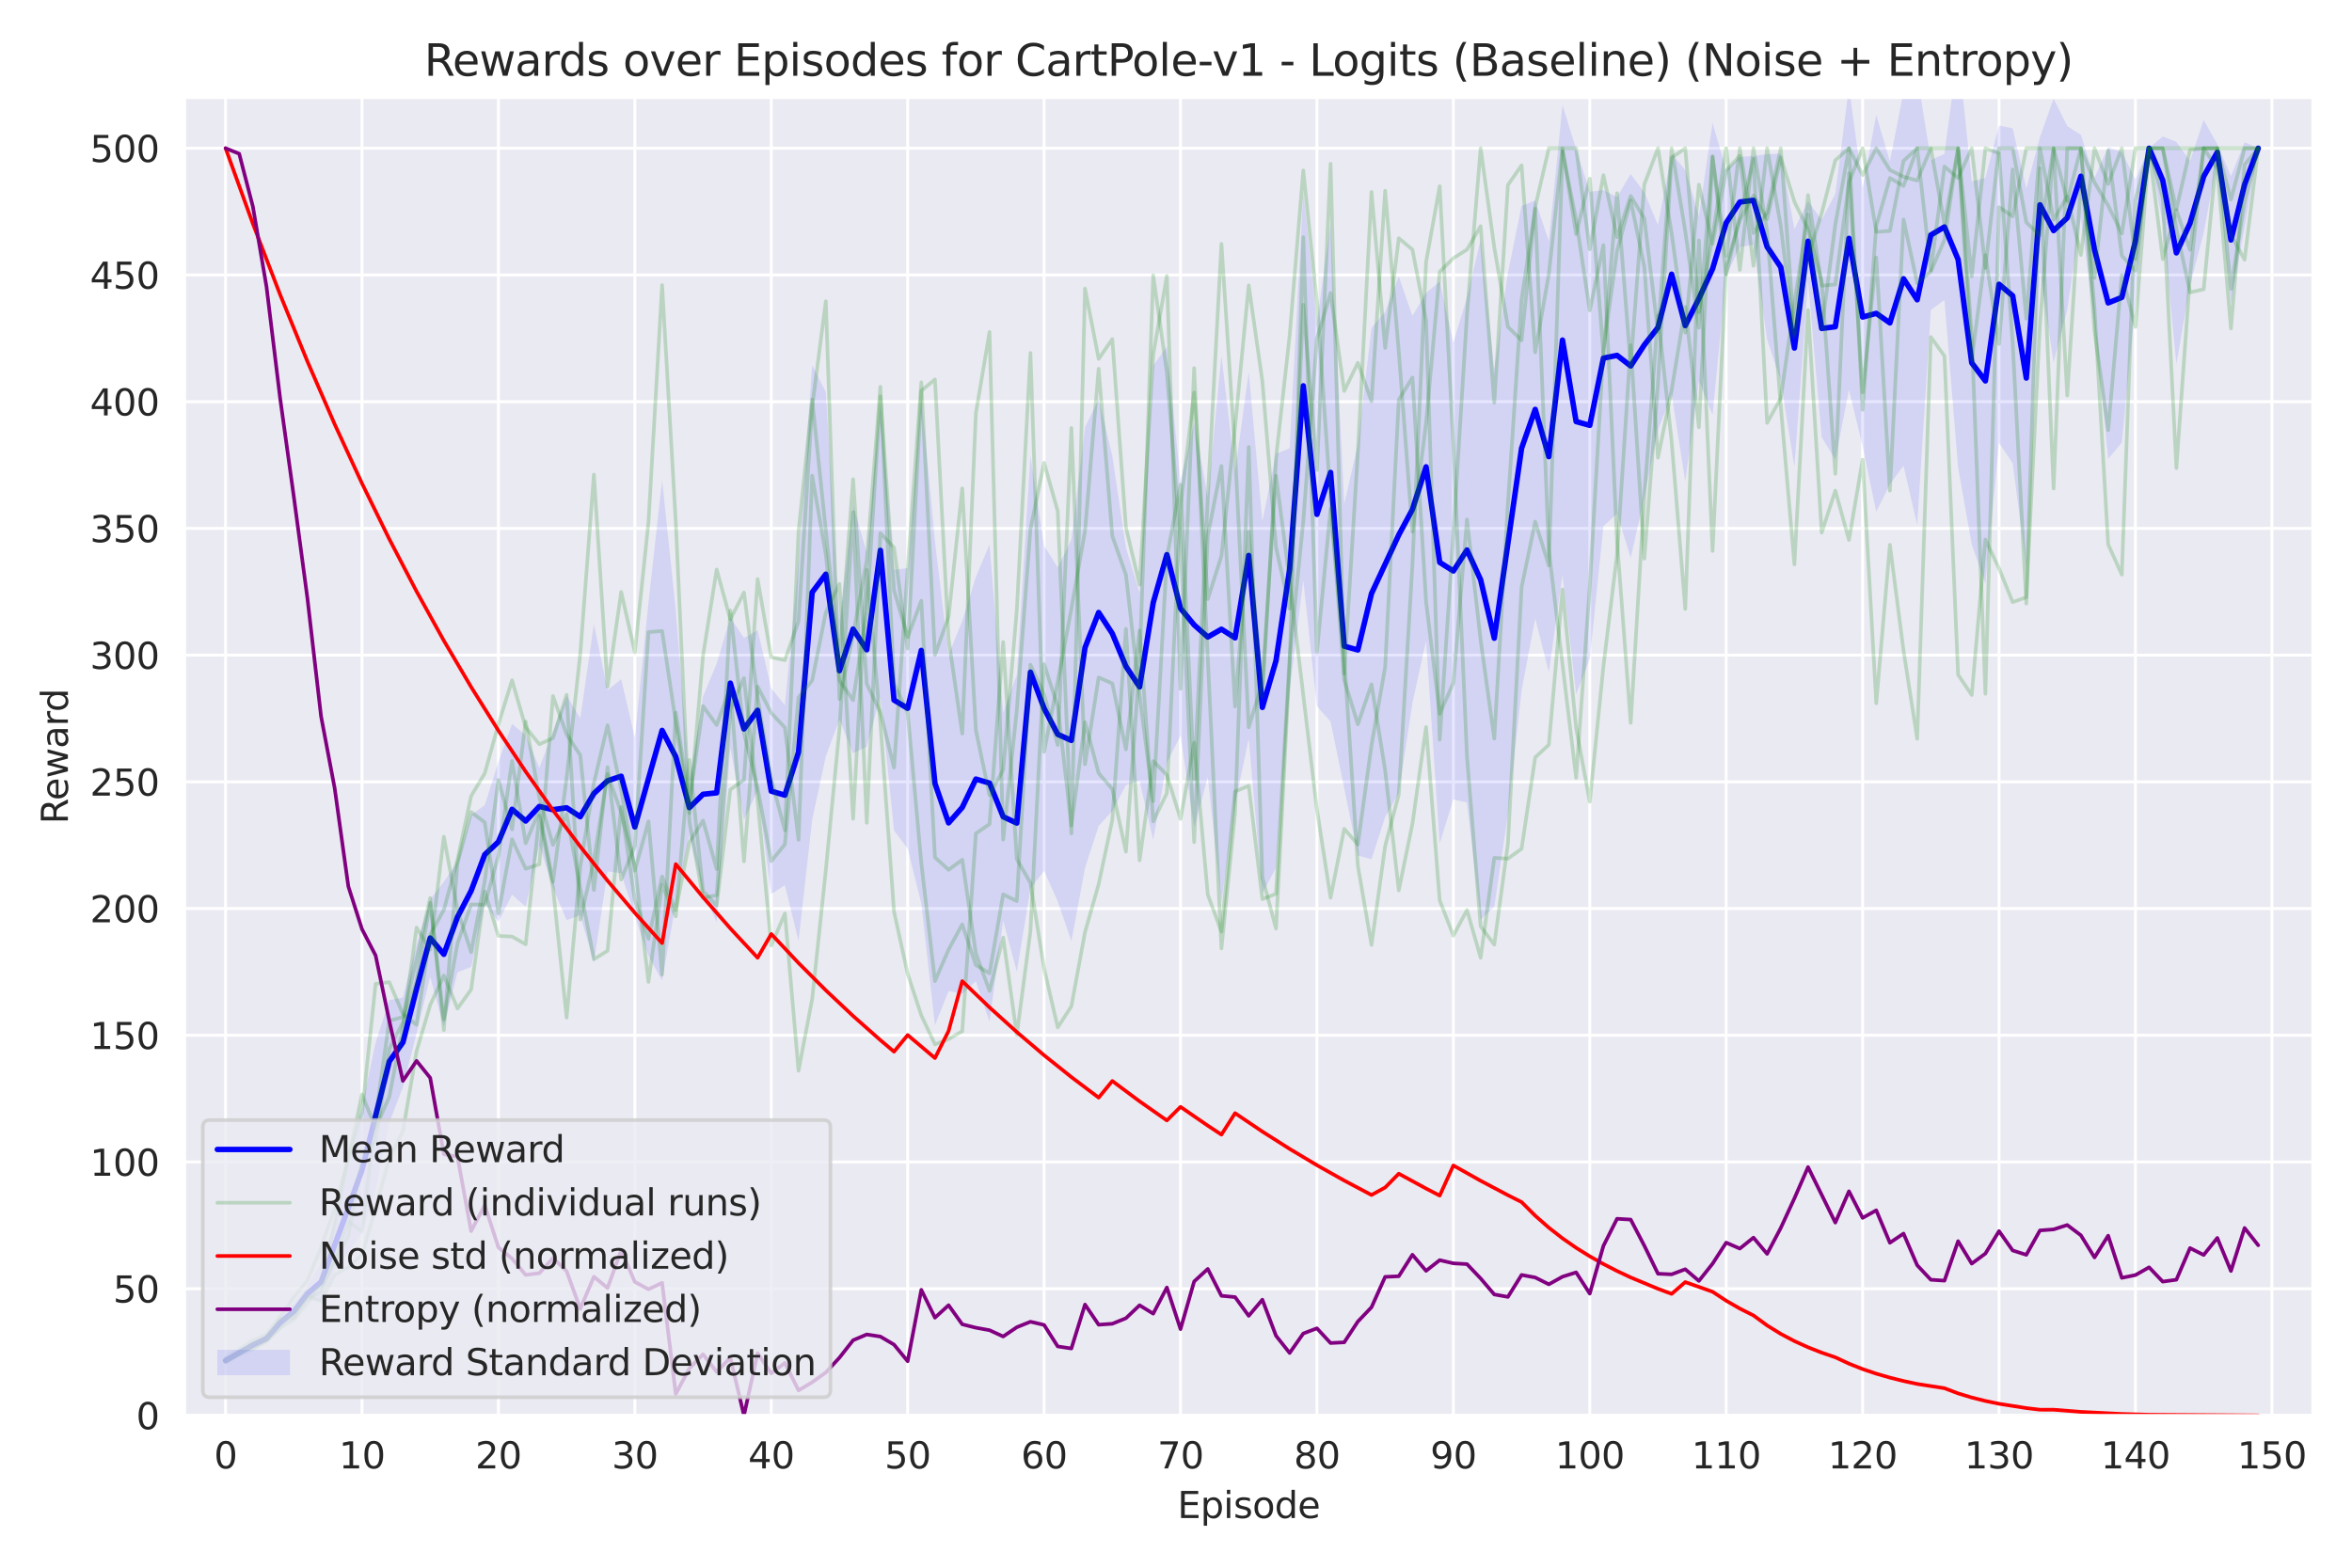 <?xml version="1.0" encoding="utf-8" standalone="no"?>
<!DOCTYPE svg PUBLIC "-//W3C//DTD SVG 1.1//EN"
  "http://www.w3.org/Graphics/SVG/1.1/DTD/svg11.dtd">
<svg xmlns:xlink="http://www.w3.org/1999/xlink" width="648pt" height="432pt" viewBox="0 0 648 432" xmlns="http://www.w3.org/2000/svg" version="1.1">
 <defs>
  <style type="text/css">*{stroke-linejoin: round; stroke-linecap: butt}</style>
 </defs>
 <g id="figure_1">
  <g id="patch_1">
   <path d="M 0 432 
L 648 432 
L 648 0 
L 0 0 
z
" style="fill: #ffffff"/>
  </g>
  <g id="axes_1">
   <g id="patch_2">
    <path d="M 50.87 390.04 
L 637.2 390.04 
L 637.2 26.88 
L 50.87 26.88 
z
" style="fill: #eaeaf2"/>
   </g>
   <g id="matplotlib.axis_1">
    <g id="xtick_1">
     <g id="line2d_1">
      <path d="M 62.146 390.04 
L 62.146 26.88 
" clip-path="url(#p5d5afc3224)" style="fill: none; stroke: #ffffff; stroke-width: 0.8; stroke-linecap: round"/>
     </g>
     <g id="text_1">
      <!-- 0 -->
      <g style="fill: #262626" transform="translate(58.964 404.638) scale(0.1 -0.1)">
       <defs>
        <path id="DejaVuSans-30" d="M 2034 4250 
Q 1547 4250 1301 3770 
Q 1056 3291 1056 2328 
Q 1056 1369 1301 889 
Q 1547 409 2034 409 
Q 2525 409 2770 889 
Q 3016 1369 3016 2328 
Q 3016 3291 2770 3770 
Q 2525 4250 2034 4250 
z
M 2034 4750 
Q 2819 4750 3233 4129 
Q 3647 3509 3647 2328 
Q 3647 1150 3233 529 
Q 2819 -91 2034 -91 
Q 1250 -91 836 529 
Q 422 1150 422 2328 
Q 422 3509 836 4129 
Q 1250 4750 2034 4750 
z
" transform="scale(0.016)"/>
       </defs>
       <use xlink:href="#DejaVuSans-30"/>
      </g>
     </g>
    </g>
    <g id="xtick_2">
     <g id="line2d_2">
      <path d="M 99.731 390.04 
L 99.731 26.88 
" clip-path="url(#p5d5afc3224)" style="fill: none; stroke: #ffffff; stroke-width: 0.8; stroke-linecap: round"/>
     </g>
     <g id="text_2">
      <!-- 10 -->
      <g style="fill: #262626" transform="translate(93.368 404.638) scale(0.1 -0.1)">
       <defs>
        <path id="DejaVuSans-31" d="M 794 531 
L 1825 531 
L 1825 4091 
L 703 3866 
L 703 4441 
L 1819 4666 
L 2450 4666 
L 2450 531 
L 3481 531 
L 3481 0 
L 794 0 
L 794 531 
z
" transform="scale(0.016)"/>
       </defs>
       <use xlink:href="#DejaVuSans-31"/>
       <use xlink:href="#DejaVuSans-30" transform="translate(63.623 0)"/>
      </g>
     </g>
    </g>
    <g id="xtick_3">
     <g id="line2d_3">
      <path d="M 137.316 390.04 
L 137.316 26.88 
" clip-path="url(#p5d5afc3224)" style="fill: none; stroke: #ffffff; stroke-width: 0.8; stroke-linecap: round"/>
     </g>
     <g id="text_3">
      <!-- 20 -->
      <g style="fill: #262626" transform="translate(130.954 404.638) scale(0.1 -0.1)">
       <defs>
        <path id="DejaVuSans-32" d="M 1228 531 
L 3431 531 
L 3431 0 
L 469 0 
L 469 531 
Q 828 903 1448 1529 
Q 2069 2156 2228 2338 
Q 2531 2678 2651 2914 
Q 2772 3150 2772 3378 
Q 2772 3750 2511 3984 
Q 2250 4219 1831 4219 
Q 1534 4219 1204 4116 
Q 875 4013 500 3803 
L 500 4441 
Q 881 4594 1212 4672 
Q 1544 4750 1819 4750 
Q 2544 4750 2975 4387 
Q 3406 4025 3406 3419 
Q 3406 3131 3298 2873 
Q 3191 2616 2906 2266 
Q 2828 2175 2409 1742 
Q 1991 1309 1228 531 
z
" transform="scale(0.016)"/>
       </defs>
       <use xlink:href="#DejaVuSans-32"/>
       <use xlink:href="#DejaVuSans-30" transform="translate(63.623 0)"/>
      </g>
     </g>
    </g>
    <g id="xtick_4">
     <g id="line2d_4">
      <path d="M 174.901 390.04 
L 174.901 26.88 
" clip-path="url(#p5d5afc3224)" style="fill: none; stroke: #ffffff; stroke-width: 0.8; stroke-linecap: round"/>
     </g>
     <g id="text_4">
      <!-- 30 -->
      <g style="fill: #262626" transform="translate(168.539 404.638) scale(0.1 -0.1)">
       <defs>
        <path id="DejaVuSans-33" d="M 2597 2516 
Q 3050 2419 3304 2112 
Q 3559 1806 3559 1356 
Q 3559 666 3084 287 
Q 2609 -91 1734 -91 
Q 1441 -91 1130 -33 
Q 819 25 488 141 
L 488 750 
Q 750 597 1062 519 
Q 1375 441 1716 441 
Q 2309 441 2620 675 
Q 2931 909 2931 1356 
Q 2931 1769 2642 2001 
Q 2353 2234 1838 2234 
L 1294 2234 
L 1294 2753 
L 1863 2753 
Q 2328 2753 2575 2939 
Q 2822 3125 2822 3475 
Q 2822 3834 2567 4026 
Q 2313 4219 1838 4219 
Q 1578 4219 1281 4162 
Q 984 4106 628 3988 
L 628 4550 
Q 988 4650 1302 4700 
Q 1616 4750 1894 4750 
Q 2613 4750 3031 4423 
Q 3450 4097 3450 3541 
Q 3450 3153 3228 2886 
Q 3006 2619 2597 2516 
z
" transform="scale(0.016)"/>
       </defs>
       <use xlink:href="#DejaVuSans-33"/>
       <use xlink:href="#DejaVuSans-30" transform="translate(63.623 0)"/>
      </g>
     </g>
    </g>
    <g id="xtick_5">
     <g id="line2d_5">
      <path d="M 212.487 390.04 
L 212.487 26.88 
" clip-path="url(#p5d5afc3224)" style="fill: none; stroke: #ffffff; stroke-width: 0.8; stroke-linecap: round"/>
     </g>
     <g id="text_5">
      <!-- 40 -->
      <g style="fill: #262626" transform="translate(206.124 404.638) scale(0.1 -0.1)">
       <defs>
        <path id="DejaVuSans-34" d="M 2419 4116 
L 825 1625 
L 2419 1625 
L 2419 4116 
z
M 2253 4666 
L 3047 4666 
L 3047 1625 
L 3713 1625 
L 3713 1100 
L 3047 1100 
L 3047 0 
L 2419 0 
L 2419 1100 
L 313 1100 
L 313 1709 
L 2253 4666 
z
" transform="scale(0.016)"/>
       </defs>
       <use xlink:href="#DejaVuSans-34"/>
       <use xlink:href="#DejaVuSans-30" transform="translate(63.623 0)"/>
      </g>
     </g>
    </g>
    <g id="xtick_6">
     <g id="line2d_6">
      <path d="M 250.072 390.04 
L 250.072 26.88 
" clip-path="url(#p5d5afc3224)" style="fill: none; stroke: #ffffff; stroke-width: 0.8; stroke-linecap: round"/>
     </g>
     <g id="text_6">
      <!-- 50 -->
      <g style="fill: #262626" transform="translate(243.709 404.638) scale(0.1 -0.1)">
       <defs>
        <path id="DejaVuSans-35" d="M 691 4666 
L 3169 4666 
L 3169 4134 
L 1269 4134 
L 1269 2991 
Q 1406 3038 1543 3061 
Q 1681 3084 1819 3084 
Q 2600 3084 3056 2656 
Q 3513 2228 3513 1497 
Q 3513 744 3044 326 
Q 2575 -91 1722 -91 
Q 1428 -91 1123 -41 
Q 819 9 494 109 
L 494 744 
Q 775 591 1075 516 
Q 1375 441 1709 441 
Q 2250 441 2565 725 
Q 2881 1009 2881 1497 
Q 2881 1984 2565 2268 
Q 2250 2553 1709 2553 
Q 1456 2553 1204 2497 
Q 953 2441 691 2322 
L 691 4666 
z
" transform="scale(0.016)"/>
       </defs>
       <use xlink:href="#DejaVuSans-35"/>
       <use xlink:href="#DejaVuSans-30" transform="translate(63.623 0)"/>
      </g>
     </g>
    </g>
    <g id="xtick_7">
     <g id="line2d_7">
      <path d="M 287.657 390.04 
L 287.657 26.88 
" clip-path="url(#p5d5afc3224)" style="fill: none; stroke: #ffffff; stroke-width: 0.8; stroke-linecap: round"/>
     </g>
     <g id="text_7">
      <!-- 60 -->
      <g style="fill: #262626" transform="translate(281.295 404.638) scale(0.1 -0.1)">
       <defs>
        <path id="DejaVuSans-36" d="M 2113 2584 
Q 1688 2584 1439 2293 
Q 1191 2003 1191 1497 
Q 1191 994 1439 701 
Q 1688 409 2113 409 
Q 2538 409 2786 701 
Q 3034 994 3034 1497 
Q 3034 2003 2786 2293 
Q 2538 2584 2113 2584 
z
M 3366 4563 
L 3366 3988 
Q 3128 4100 2886 4159 
Q 2644 4219 2406 4219 
Q 1781 4219 1451 3797 
Q 1122 3375 1075 2522 
Q 1259 2794 1537 2939 
Q 1816 3084 2150 3084 
Q 2853 3084 3261 2657 
Q 3669 2231 3669 1497 
Q 3669 778 3244 343 
Q 2819 -91 2113 -91 
Q 1303 -91 875 529 
Q 447 1150 447 2328 
Q 447 3434 972 4092 
Q 1497 4750 2381 4750 
Q 2619 4750 2861 4703 
Q 3103 4656 3366 4563 
z
" transform="scale(0.016)"/>
       </defs>
       <use xlink:href="#DejaVuSans-36"/>
       <use xlink:href="#DejaVuSans-30" transform="translate(63.623 0)"/>
      </g>
     </g>
    </g>
    <g id="xtick_8">
     <g id="line2d_8">
      <path d="M 325.242 390.04 
L 325.242 26.88 
" clip-path="url(#p5d5afc3224)" style="fill: none; stroke: #ffffff; stroke-width: 0.8; stroke-linecap: round"/>
     </g>
     <g id="text_8">
      <!-- 70 -->
      <g style="fill: #262626" transform="translate(318.88 404.638) scale(0.1 -0.1)">
       <defs>
        <path id="DejaVuSans-37" d="M 525 4666 
L 3525 4666 
L 3525 4397 
L 1831 0 
L 1172 0 
L 2766 4134 
L 525 4134 
L 525 4666 
z
" transform="scale(0.016)"/>
       </defs>
       <use xlink:href="#DejaVuSans-37"/>
       <use xlink:href="#DejaVuSans-30" transform="translate(63.623 0)"/>
      </g>
     </g>
    </g>
    <g id="xtick_9">
     <g id="line2d_9">
      <path d="M 362.828 390.04 
L 362.828 26.88 
" clip-path="url(#p5d5afc3224)" style="fill: none; stroke: #ffffff; stroke-width: 0.8; stroke-linecap: round"/>
     </g>
     <g id="text_9">
      <!-- 80 -->
      <g style="fill: #262626" transform="translate(356.465 404.638) scale(0.1 -0.1)">
       <defs>
        <path id="DejaVuSans-38" d="M 2034 2216 
Q 1584 2216 1326 1975 
Q 1069 1734 1069 1313 
Q 1069 891 1326 650 
Q 1584 409 2034 409 
Q 2484 409 2743 651 
Q 3003 894 3003 1313 
Q 3003 1734 2745 1975 
Q 2488 2216 2034 2216 
z
M 1403 2484 
Q 997 2584 770 2862 
Q 544 3141 544 3541 
Q 544 4100 942 4425 
Q 1341 4750 2034 4750 
Q 2731 4750 3128 4425 
Q 3525 4100 3525 3541 
Q 3525 3141 3298 2862 
Q 3072 2584 2669 2484 
Q 3125 2378 3379 2068 
Q 3634 1759 3634 1313 
Q 3634 634 3220 271 
Q 2806 -91 2034 -91 
Q 1263 -91 848 271 
Q 434 634 434 1313 
Q 434 1759 690 2068 
Q 947 2378 1403 2484 
z
M 1172 3481 
Q 1172 3119 1398 2916 
Q 1625 2713 2034 2713 
Q 2441 2713 2670 2916 
Q 2900 3119 2900 3481 
Q 2900 3844 2670 4047 
Q 2441 4250 2034 4250 
Q 1625 4250 1398 4047 
Q 1172 3844 1172 3481 
z
" transform="scale(0.016)"/>
       </defs>
       <use xlink:href="#DejaVuSans-38"/>
       <use xlink:href="#DejaVuSans-30" transform="translate(63.623 0)"/>
      </g>
     </g>
    </g>
    <g id="xtick_10">
     <g id="line2d_10">
      <path d="M 400.413 390.04 
L 400.413 26.88 
" clip-path="url(#p5d5afc3224)" style="fill: none; stroke: #ffffff; stroke-width: 0.8; stroke-linecap: round"/>
     </g>
     <g id="text_10">
      <!-- 90 -->
      <g style="fill: #262626" transform="translate(394.05 404.638) scale(0.1 -0.1)">
       <defs>
        <path id="DejaVuSans-39" d="M 703 97 
L 703 672 
Q 941 559 1184 500 
Q 1428 441 1663 441 
Q 2288 441 2617 861 
Q 2947 1281 2994 2138 
Q 2813 1869 2534 1725 
Q 2256 1581 1919 1581 
Q 1219 1581 811 2004 
Q 403 2428 403 3163 
Q 403 3881 828 4315 
Q 1253 4750 1959 4750 
Q 2769 4750 3195 4129 
Q 3622 3509 3622 2328 
Q 3622 1225 3098 567 
Q 2575 -91 1691 -91 
Q 1453 -91 1209 -44 
Q 966 3 703 97 
z
M 1959 2075 
Q 2384 2075 2632 2365 
Q 2881 2656 2881 3163 
Q 2881 3666 2632 3958 
Q 2384 4250 1959 4250 
Q 1534 4250 1286 3958 
Q 1038 3666 1038 3163 
Q 1038 2656 1286 2365 
Q 1534 2075 1959 2075 
z
" transform="scale(0.016)"/>
       </defs>
       <use xlink:href="#DejaVuSans-39"/>
       <use xlink:href="#DejaVuSans-30" transform="translate(63.623 0)"/>
      </g>
     </g>
    </g>
    <g id="xtick_11">
     <g id="line2d_11">
      <path d="M 437.998 390.04 
L 437.998 26.88 
" clip-path="url(#p5d5afc3224)" style="fill: none; stroke: #ffffff; stroke-width: 0.8; stroke-linecap: round"/>
     </g>
     <g id="text_11">
      <!-- 100 -->
      <g style="fill: #262626" transform="translate(428.454 404.638) scale(0.1 -0.1)">
       <use xlink:href="#DejaVuSans-31"/>
       <use xlink:href="#DejaVuSans-30" transform="translate(63.623 0)"/>
       <use xlink:href="#DejaVuSans-30" transform="translate(127.246 0)"/>
      </g>
     </g>
    </g>
    <g id="xtick_12">
     <g id="line2d_12">
      <path d="M 475.583 390.04 
L 475.583 26.88 
" clip-path="url(#p5d5afc3224)" style="fill: none; stroke: #ffffff; stroke-width: 0.8; stroke-linecap: round"/>
     </g>
     <g id="text_12">
      <!-- 110 -->
      <g style="fill: #262626" transform="translate(466.04 404.638) scale(0.1 -0.1)">
       <use xlink:href="#DejaVuSans-31"/>
       <use xlink:href="#DejaVuSans-31" transform="translate(63.623 0)"/>
       <use xlink:href="#DejaVuSans-30" transform="translate(127.246 0)"/>
      </g>
     </g>
    </g>
    <g id="xtick_13">
     <g id="line2d_13">
      <path d="M 513.169 390.04 
L 513.169 26.88 
" clip-path="url(#p5d5afc3224)" style="fill: none; stroke: #ffffff; stroke-width: 0.8; stroke-linecap: round"/>
     </g>
     <g id="text_13">
      <!-- 120 -->
      <g style="fill: #262626" transform="translate(503.625 404.638) scale(0.1 -0.1)">
       <use xlink:href="#DejaVuSans-31"/>
       <use xlink:href="#DejaVuSans-32" transform="translate(63.623 0)"/>
       <use xlink:href="#DejaVuSans-30" transform="translate(127.246 0)"/>
      </g>
     </g>
    </g>
    <g id="xtick_14">
     <g id="line2d_14">
      <path d="M 550.754 390.04 
L 550.754 26.88 
" clip-path="url(#p5d5afc3224)" style="fill: none; stroke: #ffffff; stroke-width: 0.8; stroke-linecap: round"/>
     </g>
     <g id="text_14">
      <!-- 130 -->
      <g style="fill: #262626" transform="translate(541.21 404.638) scale(0.1 -0.1)">
       <use xlink:href="#DejaVuSans-31"/>
       <use xlink:href="#DejaVuSans-33" transform="translate(63.623 0)"/>
       <use xlink:href="#DejaVuSans-30" transform="translate(127.246 0)"/>
      </g>
     </g>
    </g>
    <g id="xtick_15">
     <g id="line2d_15">
      <path d="M 588.339 390.04 
L 588.339 26.88 
" clip-path="url(#p5d5afc3224)" style="fill: none; stroke: #ffffff; stroke-width: 0.8; stroke-linecap: round"/>
     </g>
     <g id="text_15">
      <!-- 140 -->
      <g style="fill: #262626" transform="translate(578.795 404.638) scale(0.1 -0.1)">
       <use xlink:href="#DejaVuSans-31"/>
       <use xlink:href="#DejaVuSans-34" transform="translate(63.623 0)"/>
       <use xlink:href="#DejaVuSans-30" transform="translate(127.246 0)"/>
      </g>
     </g>
    </g>
    <g id="xtick_16">
     <g id="line2d_16">
      <path d="M 625.924 390.04 
L 625.924 26.88 
" clip-path="url(#p5d5afc3224)" style="fill: none; stroke: #ffffff; stroke-width: 0.8; stroke-linecap: round"/>
     </g>
     <g id="text_16">
      <!-- 150 -->
      <g style="fill: #262626" transform="translate(616.381 404.638) scale(0.1 -0.1)">
       <use xlink:href="#DejaVuSans-31"/>
       <use xlink:href="#DejaVuSans-35" transform="translate(63.623 0)"/>
       <use xlink:href="#DejaVuSans-30" transform="translate(127.246 0)"/>
      </g>
     </g>
    </g>
    <g id="text_17">
     <!-- Episode -->
     <g style="fill: #262626" transform="translate(324.397 418.317) scale(0.1 -0.1)">
      <defs>
       <path id="DejaVuSans-45" d="M 628 4666 
L 3578 4666 
L 3578 4134 
L 1259 4134 
L 1259 2753 
L 3481 2753 
L 3481 2222 
L 1259 2222 
L 1259 531 
L 3634 531 
L 3634 0 
L 628 0 
L 628 4666 
z
" transform="scale(0.016)"/>
       <path id="DejaVuSans-70" d="M 1159 525 
L 1159 -1331 
L 581 -1331 
L 581 3500 
L 1159 3500 
L 1159 2969 
Q 1341 3281 1617 3432 
Q 1894 3584 2278 3584 
Q 2916 3584 3314 3078 
Q 3713 2572 3713 1747 
Q 3713 922 3314 415 
Q 2916 -91 2278 -91 
Q 1894 -91 1617 61 
Q 1341 213 1159 525 
z
M 3116 1747 
Q 3116 2381 2855 2742 
Q 2594 3103 2138 3103 
Q 1681 3103 1420 2742 
Q 1159 2381 1159 1747 
Q 1159 1113 1420 752 
Q 1681 391 2138 391 
Q 2594 391 2855 752 
Q 3116 1113 3116 1747 
z
" transform="scale(0.016)"/>
       <path id="DejaVuSans-69" d="M 603 3500 
L 1178 3500 
L 1178 0 
L 603 0 
L 603 3500 
z
M 603 4863 
L 1178 4863 
L 1178 4134 
L 603 4134 
L 603 4863 
z
" transform="scale(0.016)"/>
       <path id="DejaVuSans-73" d="M 2834 3397 
L 2834 2853 
Q 2591 2978 2328 3040 
Q 2066 3103 1784 3103 
Q 1356 3103 1142 2972 
Q 928 2841 928 2578 
Q 928 2378 1081 2264 
Q 1234 2150 1697 2047 
L 1894 2003 
Q 2506 1872 2764 1633 
Q 3022 1394 3022 966 
Q 3022 478 2636 193 
Q 2250 -91 1575 -91 
Q 1294 -91 989 -36 
Q 684 19 347 128 
L 347 722 
Q 666 556 975 473 
Q 1284 391 1588 391 
Q 1994 391 2212 530 
Q 2431 669 2431 922 
Q 2431 1156 2273 1281 
Q 2116 1406 1581 1522 
L 1381 1569 
Q 847 1681 609 1914 
Q 372 2147 372 2553 
Q 372 3047 722 3315 
Q 1072 3584 1716 3584 
Q 2034 3584 2315 3537 
Q 2597 3491 2834 3397 
z
" transform="scale(0.016)"/>
       <path id="DejaVuSans-6f" d="M 1959 3097 
Q 1497 3097 1228 2736 
Q 959 2375 959 1747 
Q 959 1119 1226 758 
Q 1494 397 1959 397 
Q 2419 397 2687 759 
Q 2956 1122 2956 1747 
Q 2956 2369 2687 2733 
Q 2419 3097 1959 3097 
z
M 1959 3584 
Q 2709 3584 3137 3096 
Q 3566 2609 3566 1747 
Q 3566 888 3137 398 
Q 2709 -91 1959 -91 
Q 1206 -91 779 398 
Q 353 888 353 1747 
Q 353 2609 779 3096 
Q 1206 3584 1959 3584 
z
" transform="scale(0.016)"/>
       <path id="DejaVuSans-64" d="M 2906 2969 
L 2906 4863 
L 3481 4863 
L 3481 0 
L 2906 0 
L 2906 525 
Q 2725 213 2448 61 
Q 2172 -91 1784 -91 
Q 1150 -91 751 415 
Q 353 922 353 1747 
Q 353 2572 751 3078 
Q 1150 3584 1784 3584 
Q 2172 3584 2448 3432 
Q 2725 3281 2906 2969 
z
M 947 1747 
Q 947 1113 1208 752 
Q 1469 391 1925 391 
Q 2381 391 2643 752 
Q 2906 1113 2906 1747 
Q 2906 2381 2643 2742 
Q 2381 3103 1925 3103 
Q 1469 3103 1208 2742 
Q 947 2381 947 1747 
z
" transform="scale(0.016)"/>
       <path id="DejaVuSans-65" d="M 3597 1894 
L 3597 1613 
L 953 1613 
Q 991 1019 1311 708 
Q 1631 397 2203 397 
Q 2534 397 2845 478 
Q 3156 559 3463 722 
L 3463 178 
Q 3153 47 2828 -22 
Q 2503 -91 2169 -91 
Q 1331 -91 842 396 
Q 353 884 353 1716 
Q 353 2575 817 3079 
Q 1281 3584 2069 3584 
Q 2775 3584 3186 3129 
Q 3597 2675 3597 1894 
z
M 3022 2063 
Q 3016 2534 2758 2815 
Q 2500 3097 2075 3097 
Q 1594 3097 1305 2825 
Q 1016 2553 972 2059 
L 3022 2063 
z
" transform="scale(0.016)"/>
      </defs>
      <use xlink:href="#DejaVuSans-45"/>
      <use xlink:href="#DejaVuSans-70" transform="translate(63.184 0)"/>
      <use xlink:href="#DejaVuSans-69" transform="translate(126.66 0)"/>
      <use xlink:href="#DejaVuSans-73" transform="translate(154.443 0)"/>
      <use xlink:href="#DejaVuSans-6f" transform="translate(206.543 0)"/>
      <use xlink:href="#DejaVuSans-64" transform="translate(267.725 0)"/>
      <use xlink:href="#DejaVuSans-65" transform="translate(331.201 0)"/>
     </g>
    </g>
   </g>
   <g id="matplotlib.axis_2">
    <g id="ytick_1">
     <g id="line2d_17">
      <path d="M 50.87 390.04 
L 637.2 390.04 
" clip-path="url(#p5d5afc3224)" style="fill: none; stroke: #ffffff; stroke-width: 0.8; stroke-linecap: round"/>
     </g>
     <g id="text_18">
      <!-- 0 -->
      <g style="fill: #262626" transform="translate(37.508 393.839) scale(0.1 -0.1)">
       <use xlink:href="#DejaVuSans-30"/>
      </g>
     </g>
    </g>
    <g id="ytick_2">
     <g id="line2d_18">
      <path d="M 50.87 355.121 
L 637.2 355.121 
" clip-path="url(#p5d5afc3224)" style="fill: none; stroke: #ffffff; stroke-width: 0.8; stroke-linecap: round"/>
     </g>
     <g id="text_19">
      <!-- 50 -->
      <g style="fill: #262626" transform="translate(31.145 358.92) scale(0.1 -0.1)">
       <use xlink:href="#DejaVuSans-35"/>
       <use xlink:href="#DejaVuSans-30" transform="translate(63.623 0)"/>
      </g>
     </g>
    </g>
    <g id="ytick_3">
     <g id="line2d_19">
      <path d="M 50.87 320.202 
L 637.2 320.202 
" clip-path="url(#p5d5afc3224)" style="fill: none; stroke: #ffffff; stroke-width: 0.8; stroke-linecap: round"/>
     </g>
     <g id="text_20">
      <!-- 100 -->
      <g style="fill: #262626" transform="translate(24.782 324.001) scale(0.1 -0.1)">
       <use xlink:href="#DejaVuSans-31"/>
       <use xlink:href="#DejaVuSans-30" transform="translate(63.623 0)"/>
       <use xlink:href="#DejaVuSans-30" transform="translate(127.246 0)"/>
      </g>
     </g>
    </g>
    <g id="ytick_4">
     <g id="line2d_20">
      <path d="M 50.87 285.282 
L 637.2 285.282 
" clip-path="url(#p5d5afc3224)" style="fill: none; stroke: #ffffff; stroke-width: 0.8; stroke-linecap: round"/>
     </g>
     <g id="text_21">
      <!-- 150 -->
      <g style="fill: #262626" transform="translate(24.782 289.082) scale(0.1 -0.1)">
       <use xlink:href="#DejaVuSans-31"/>
       <use xlink:href="#DejaVuSans-35" transform="translate(63.623 0)"/>
       <use xlink:href="#DejaVuSans-30" transform="translate(127.246 0)"/>
      </g>
     </g>
    </g>
    <g id="ytick_5">
     <g id="line2d_21">
      <path d="M 50.87 250.363 
L 637.2 250.363 
" clip-path="url(#p5d5afc3224)" style="fill: none; stroke: #ffffff; stroke-width: 0.8; stroke-linecap: round"/>
     </g>
     <g id="text_22">
      <!-- 200 -->
      <g style="fill: #262626" transform="translate(24.782 254.162) scale(0.1 -0.1)">
       <use xlink:href="#DejaVuSans-32"/>
       <use xlink:href="#DejaVuSans-30" transform="translate(63.623 0)"/>
       <use xlink:href="#DejaVuSans-30" transform="translate(127.246 0)"/>
      </g>
     </g>
    </g>
    <g id="ytick_6">
     <g id="line2d_22">
      <path d="M 50.87 215.444 
L 637.2 215.444 
" clip-path="url(#p5d5afc3224)" style="fill: none; stroke: #ffffff; stroke-width: 0.8; stroke-linecap: round"/>
     </g>
     <g id="text_23">
      <!-- 250 -->
      <g style="fill: #262626" transform="translate(24.782 219.243) scale(0.1 -0.1)">
       <use xlink:href="#DejaVuSans-32"/>
       <use xlink:href="#DejaVuSans-35" transform="translate(63.623 0)"/>
       <use xlink:href="#DejaVuSans-30" transform="translate(127.246 0)"/>
      </g>
     </g>
    </g>
    <g id="ytick_7">
     <g id="line2d_23">
      <path d="M 50.87 180.525 
L 637.2 180.525 
" clip-path="url(#p5d5afc3224)" style="fill: none; stroke: #ffffff; stroke-width: 0.8; stroke-linecap: round"/>
     </g>
     <g id="text_24">
      <!-- 300 -->
      <g style="fill: #262626" transform="translate(24.782 184.324) scale(0.1 -0.1)">
       <use xlink:href="#DejaVuSans-33"/>
       <use xlink:href="#DejaVuSans-30" transform="translate(63.623 0)"/>
       <use xlink:href="#DejaVuSans-30" transform="translate(127.246 0)"/>
      </g>
     </g>
    </g>
    <g id="ytick_8">
     <g id="line2d_24">
      <path d="M 50.87 145.605 
L 637.2 145.605 
" clip-path="url(#p5d5afc3224)" style="fill: none; stroke: #ffffff; stroke-width: 0.8; stroke-linecap: round"/>
     </g>
     <g id="text_25">
      <!-- 350 -->
      <g style="fill: #262626" transform="translate(24.782 149.405) scale(0.1 -0.1)">
       <use xlink:href="#DejaVuSans-33"/>
       <use xlink:href="#DejaVuSans-35" transform="translate(63.623 0)"/>
       <use xlink:href="#DejaVuSans-30" transform="translate(127.246 0)"/>
      </g>
     </g>
    </g>
    <g id="ytick_9">
     <g id="line2d_25">
      <path d="M 50.87 110.686 
L 637.2 110.686 
" clip-path="url(#p5d5afc3224)" style="fill: none; stroke: #ffffff; stroke-width: 0.8; stroke-linecap: round"/>
     </g>
     <g id="text_26">
      <!-- 400 -->
      <g style="fill: #262626" transform="translate(24.782 114.485) scale(0.1 -0.1)">
       <use xlink:href="#DejaVuSans-34"/>
       <use xlink:href="#DejaVuSans-30" transform="translate(63.623 0)"/>
       <use xlink:href="#DejaVuSans-30" transform="translate(127.246 0)"/>
      </g>
     </g>
    </g>
    <g id="ytick_10">
     <g id="line2d_26">
      <path d="M 50.87 75.767 
L 637.2 75.767 
" clip-path="url(#p5d5afc3224)" style="fill: none; stroke: #ffffff; stroke-width: 0.8; stroke-linecap: round"/>
     </g>
     <g id="text_27">
      <!-- 450 -->
      <g style="fill: #262626" transform="translate(24.782 79.566) scale(0.1 -0.1)">
       <use xlink:href="#DejaVuSans-34"/>
       <use xlink:href="#DejaVuSans-35" transform="translate(63.623 0)"/>
       <use xlink:href="#DejaVuSans-30" transform="translate(127.246 0)"/>
      </g>
     </g>
    </g>
    <g id="ytick_11">
     <g id="line2d_27">
      <path d="M 50.87 40.848 
L 637.2 40.848 
" clip-path="url(#p5d5afc3224)" style="fill: none; stroke: #ffffff; stroke-width: 0.8; stroke-linecap: round"/>
     </g>
     <g id="text_28">
      <!-- 500 -->
      <g style="fill: #262626" transform="translate(24.782 44.647) scale(0.1 -0.1)">
       <use xlink:href="#DejaVuSans-35"/>
       <use xlink:href="#DejaVuSans-30" transform="translate(63.623 0)"/>
       <use xlink:href="#DejaVuSans-30" transform="translate(127.246 0)"/>
      </g>
     </g>
    </g>
    <g id="text_29">
     <!-- Reward -->
     <g style="fill: #262626" transform="translate(18.703 227.081) rotate(-90) scale(0.1 -0.1)">
      <defs>
       <path id="DejaVuSans-52" d="M 2841 2188 
Q 3044 2119 3236 1894 
Q 3428 1669 3622 1275 
L 4263 0 
L 3584 0 
L 2988 1197 
Q 2756 1666 2539 1819 
Q 2322 1972 1947 1972 
L 1259 1972 
L 1259 0 
L 628 0 
L 628 4666 
L 2053 4666 
Q 2853 4666 3247 4331 
Q 3641 3997 3641 3322 
Q 3641 2881 3436 2590 
Q 3231 2300 2841 2188 
z
M 1259 4147 
L 1259 2491 
L 2053 2491 
Q 2509 2491 2742 2702 
Q 2975 2913 2975 3322 
Q 2975 3731 2742 3939 
Q 2509 4147 2053 4147 
L 1259 4147 
z
" transform="scale(0.016)"/>
       <path id="DejaVuSans-77" d="M 269 3500 
L 844 3500 
L 1563 769 
L 2278 3500 
L 2956 3500 
L 3675 769 
L 4391 3500 
L 4966 3500 
L 4050 0 
L 3372 0 
L 2619 2869 
L 1863 0 
L 1184 0 
L 269 3500 
z
" transform="scale(0.016)"/>
       <path id="DejaVuSans-61" d="M 2194 1759 
Q 1497 1759 1228 1600 
Q 959 1441 959 1056 
Q 959 750 1161 570 
Q 1363 391 1709 391 
Q 2188 391 2477 730 
Q 2766 1069 2766 1631 
L 2766 1759 
L 2194 1759 
z
M 3341 1997 
L 3341 0 
L 2766 0 
L 2766 531 
Q 2569 213 2275 61 
Q 1981 -91 1556 -91 
Q 1019 -91 701 211 
Q 384 513 384 1019 
Q 384 1609 779 1909 
Q 1175 2209 1959 2209 
L 2766 2209 
L 2766 2266 
Q 2766 2663 2505 2880 
Q 2244 3097 1772 3097 
Q 1472 3097 1187 3025 
Q 903 2953 641 2809 
L 641 3341 
Q 956 3463 1253 3523 
Q 1550 3584 1831 3584 
Q 2591 3584 2966 3190 
Q 3341 2797 3341 1997 
z
" transform="scale(0.016)"/>
       <path id="DejaVuSans-72" d="M 2631 2963 
Q 2534 3019 2420 3045 
Q 2306 3072 2169 3072 
Q 1681 3072 1420 2755 
Q 1159 2438 1159 1844 
L 1159 0 
L 581 0 
L 581 3500 
L 1159 3500 
L 1159 2956 
Q 1341 3275 1631 3429 
Q 1922 3584 2338 3584 
Q 2397 3584 2469 3576 
Q 2541 3569 2628 3553 
L 2631 2963 
z
" transform="scale(0.016)"/>
      </defs>
      <use xlink:href="#DejaVuSans-52"/>
      <use xlink:href="#DejaVuSans-65" transform="translate(64.982 0)"/>
      <use xlink:href="#DejaVuSans-77" transform="translate(126.506 0)"/>
      <use xlink:href="#DejaVuSans-61" transform="translate(208.293 0)"/>
      <use xlink:href="#DejaVuSans-72" transform="translate(269.572 0)"/>
      <use xlink:href="#DejaVuSans-64" transform="translate(308.936 0)"/>
     </g>
    </g>
   </g>
   <g id="FillBetweenPolyCollection_1">
    <path d="M 62.146 374.438 
L 62.146 375.419 
L 65.904 373.283 
L 69.663 371.523 
L 73.421 369.578 
L 77.18 365.735 
L 80.938 363.582 
L 84.697 358.57 
L 88.455 358.348 
L 92.214 350.082 
L 95.972 344.908 
L 99.731 339.898 
L 103.489 327.585 
L 107.248 309.417 
L 111.006 299.54 
L 114.765 284.737 
L 118.523 269.133 
L 122.282 282.929 
L 126.041 267.939 
L 129.799 266.418 
L 133.558 249.111 
L 137.316 253.975 
L 141.075 246.55 
L 144.833 249.839 
L 148.592 232.828 
L 152.35 244.653 
L 156.109 253.556 
L 159.867 252.196 
L 163.626 265.255 
L 167.384 240.124 
L 171.143 240.641 
L 174.901 252.439 
L 178.66 263.42 
L 182.418 270.219 
L 186.177 248.878 
L 189.935 230.076 
L 193.694 245.813 
L 197.452 254.088 
L 201.211 206.259 
L 204.97 225.946 
L 208.728 217.807 
L 212.487 246.377 
L 216.245 243.908 
L 220.004 259.25 
L 223.762 225.857 
L 227.521 208.393 
L 231.279 198.275 
L 235.038 207.588 
L 238.796 205.747 
L 242.555 191.923 
L 246.313 228.83 
L 250.072 233.857 
L 253.83 248.951 
L 257.589 282.524 
L 261.347 273.076 
L 265.106 273.872 
L 268.864 270.369 
L 272.623 281.552 
L 276.382 253.656 
L 280.14 267.742 
L 283.899 244.819 
L 287.657 239.981 
L 291.416 248.37 
L 295.174 259.355 
L 298.933 239.152 
L 302.691 227.575 
L 306.45 223.486 
L 310.208 216.328 
L 313.967 215.241 
L 317.725 231.414 
L 321.484 210.177 
L 325.242 202.691 
L 329.001 227.979 
L 332.759 214.103 
L 336.518 248.731 
L 340.276 221.526 
L 344.035 203.536 
L 347.794 246.174 
L 351.552 239.102 
L 355.311 190.156 
L 359.069 159.94 
L 362.828 194.62 
L 366.586 198.84 
L 370.345 217.129 
L 374.103 235.761 
L 377.862 236.771 
L 381.62 225.137 
L 385.379 218.563 
L 389.137 193.719 
L 392.896 176.546 
L 396.654 232.378 
L 400.413 220.286 
L 404.171 221.156 
L 407.93 253.448 
L 411.688 249.859 
L 415.447 224.395 
L 419.206 190.315 
L 422.964 170.381 
L 426.723 185.214 
L 430.481 158.434 
L 434.24 191.277 
L 437.998 181.576 
L 441.757 145.003 
L 445.515 141.552 
L 449.274 153.72 
L 453.032 137.065 
L 456.791 118.451 
L 460.549 108.733 
L 464.308 132.604 
L 468.066 104.975 
L 471.825 114.302 
L 475.583 75.932 
L 479.342 68.09 
L 483.1 67.402 
L 486.859 93.541 
L 490.618 104.894 
L 494.376 128.643 
L 498.135 77.467 
L 501.893 120.448 
L 505.652 126.684 
L 509.41 107.4 
L 513.169 122.929 
L 516.927 141.005 
L 520.686 133.449 
L 524.444 128.34 
L 528.203 144.612 
L 531.961 85.403 
L 535.72 82.661 
L 539.478 128.81 
L 543.237 150.009 
L 546.995 160.875 
L 550.754 122.054 
L 554.512 127.635 
L 558.271 156.393 
L 562.029 75.086 
L 565.788 99.888 
L 569.547 85.28 
L 573.305 59.982 
L 577.064 88.592 
L 580.822 126.402 
L 584.581 121.967 
L 588.339 83.343 
L 592.098 40.848 
L 595.856 61.755 
L 599.615 100.273 
L 603.373 78.632 
L 607.132 64.174 
L 610.89 44.2 
L 614.649 83.69 
L 618.407 62.532 
L 622.166 40.848 
L 622.166 40.848 
L 622.166 40.848 
L 618.407 39.172 
L 614.649 48.568 
L 610.89 39.73 
L 607.132 33.072 
L 603.373 44.407 
L 599.615 39.101 
L 595.856 37.609 
L 592.098 40.848 
L 588.339 49.439 
L 584.581 41.929 
L 580.822 40.541 
L 577.064 49.04 
L 573.305 37.148 
L 569.547 34.772 
L 565.788 27.203 
L 562.029 37.792 
L 558.271 51.957 
L 554.512 35.38 
L 550.754 34.592 
L 546.995 49.057 
L 543.237 49.993 
L 539.478 14.203 
L 535.72 42.404 
L 531.961 44.132 
L 528.203 20.61 
L 524.444 25.296 
L 520.686 44.512 
L 516.927 31.69 
L 513.169 51.81 
L 509.41 23.966 
L 505.652 53.394 
L 501.893 60.569 
L 498.135 55.455 
L 494.376 63.174 
L 490.618 42.353 
L 486.859 42.489 
L 483.1 42.997 
L 479.342 43.251 
L 475.583 46.898 
L 471.825 33.887 
L 468.066 59.545 
L 464.308 46.845 
L 460.549 42.378 
L 456.791 62.027 
L 453.032 53.018 
L 449.274 47.973 
L 445.515 54.308 
L 441.757 52.375 
L 437.998 52.851 
L 434.24 41.075 
L 430.481 29.002 
L 426.723 66.454 
L 422.964 55.235 
L 419.206 56.762 
L 415.447 75.203 
L 411.688 101.88 
L 407.93 66.07 
L 404.171 81.949 
L 400.413 94.406 
L 396.654 77.564 
L 392.896 80.734 
L 389.137 87.061 
L 385.379 76.215 
L 381.62 85.94 
L 377.862 90.351 
L 374.103 122.463 
L 370.345 138.984 
L 366.586 61.532 
L 362.828 88.881 
L 359.069 52.707 
L 355.311 123.547 
L 351.552 125.032 
L 347.794 143.7 
L 344.035 102.578 
L 340.276 130.023 
L 336.518 98.035 
L 332.759 136.973 
L 329.001 116.438 
L 325.242 132.595 
L 321.484 95.516 
L 317.725 100.735 
L 313.967 163.337 
L 310.208 150.969 
L 306.45 125.651 
L 302.691 109.989 
L 298.933 117.75 
L 295.174 148.717 
L 291.416 156.35 
L 287.657 150.421 
L 283.899 125.63 
L 280.14 185.889 
L 276.382 196.447 
L 272.623 150.041 
L 268.864 158.996 
L 265.106 171.136 
L 261.347 180.442 
L 257.589 149.248 
L 253.83 109.504 
L 250.072 156.526 
L 246.313 157.018 
L 242.555 111.372 
L 238.796 152.37 
L 235.038 139.111 
L 231.279 171.389 
L 227.521 108.051 
L 223.762 100.591 
L 220.004 155.291 
L 216.245 194.338 
L 212.487 189.665 
L 208.728 173.642 
L 204.97 175.823 
L 201.211 170.238 
L 197.452 182.87 
L 193.694 191.926 
L 189.935 215.034 
L 186.177 168.164 
L 182.418 132.329 
L 178.66 166.073 
L 174.901 203.33 
L 171.143 187.154 
L 167.384 190.184 
L 163.626 172.033 
L 159.867 197.927 
L 156.109 191.639 
L 152.35 201.587 
L 148.592 211.622 
L 144.833 202.657 
L 141.075 199.474 
L 137.316 209.993 
L 133.558 221.872 
L 129.799 224.547 
L 126.041 237.473 
L 122.282 243.021 
L 118.523 247.835 
L 114.765 260.251 
L 111.006 274.909 
L 107.248 275.597 
L 103.489 287.303 
L 99.731 304.924 
L 95.972 320.796 
L 92.214 336.298 
L 88.455 348.198 
L 84.697 354.396 
L 80.938 359.238 
L 77.18 363.183 
L 73.421 368.147 
L 69.663 369.758 
L 65.904 372.234 
L 62.146 374.438 
z
" clip-path="url(#p5d5afc3224)" style="fill: #0000ff; fill-opacity: 0.1"/>
   </g>
   <g id="line2d_28">
    <path d="M 62.146 374.929 
L 69.663 370.641 
L 73.421 368.863 
L 77.18 364.459 
L 80.938 361.41 
L 84.697 356.483 
L 88.455 353.273 
L 95.972 332.852 
L 99.731 322.411 
L 107.248 292.507 
L 111.006 287.225 
L 114.765 272.494 
L 118.523 258.484 
L 122.282 262.975 
L 126.041 252.706 
L 129.799 245.483 
L 133.558 235.491 
L 137.316 231.984 
L 141.075 223.012 
L 144.833 226.248 
L 148.592 222.225 
L 152.35 223.12 
L 156.109 222.597 
L 159.867 225.061 
L 163.626 218.644 
L 167.384 215.154 
L 171.143 213.897 
L 174.901 227.885 
L 182.418 201.274 
L 186.177 208.521 
L 189.935 222.555 
L 193.694 218.87 
L 197.452 218.479 
L 201.211 188.248 
L 204.97 200.885 
L 208.728 195.725 
L 212.487 218.021 
L 216.245 219.123 
L 220.004 207.27 
L 223.762 163.224 
L 227.521 158.222 
L 231.279 184.832 
L 235.038 173.35 
L 238.796 179.059 
L 242.555 151.647 
L 246.313 192.924 
L 250.072 195.192 
L 253.83 179.227 
L 257.589 215.886 
L 261.347 226.759 
L 265.106 222.504 
L 268.864 214.682 
L 272.623 215.796 
L 276.382 225.051 
L 280.14 226.816 
L 283.899 185.224 
L 287.657 195.201 
L 291.416 202.36 
L 295.174 204.036 
L 298.933 178.451 
L 302.691 168.782 
L 306.45 174.568 
L 310.208 183.649 
L 313.967 189.289 
L 317.725 166.075 
L 321.484 152.846 
L 325.242 167.643 
L 329.001 172.208 
L 332.759 175.538 
L 336.518 173.383 
L 340.276 175.774 
L 344.035 153.057 
L 347.794 194.937 
L 351.552 182.067 
L 355.311 156.851 
L 359.069 106.323 
L 362.828 141.75 
L 366.586 130.186 
L 370.345 178.057 
L 374.103 179.112 
L 377.862 163.561 
L 385.379 147.389 
L 389.137 140.39 
L 392.896 128.64 
L 396.654 154.971 
L 400.413 157.346 
L 404.171 151.553 
L 407.93 159.759 
L 411.688 175.87 
L 419.206 123.539 
L 422.964 112.808 
L 426.723 125.834 
L 430.481 93.718 
L 434.24 116.176 
L 437.998 117.214 
L 441.757 98.689 
L 445.515 97.93 
L 449.274 100.847 
L 453.032 95.042 
L 456.791 90.239 
L 460.549 75.555 
L 464.308 89.724 
L 468.066 82.26 
L 471.825 74.094 
L 475.583 61.415 
L 479.342 55.671 
L 483.1 55.199 
L 486.859 68.015 
L 490.618 73.623 
L 494.376 95.908 
L 498.135 66.461 
L 501.893 90.509 
L 505.652 90.039 
L 509.41 65.683 
L 513.169 87.37 
L 516.927 86.347 
L 520.686 88.98 
L 524.444 76.818 
L 528.203 82.611 
L 531.961 64.767 
L 535.72 62.533 
L 539.478 71.507 
L 543.237 100.001 
L 546.995 104.966 
L 550.754 78.323 
L 554.512 81.508 
L 558.271 104.175 
L 562.029 56.439 
L 565.788 63.545 
L 569.547 60.026 
L 573.305 48.565 
L 577.064 68.816 
L 580.822 83.471 
L 584.581 81.948 
L 588.339 66.391 
L 592.098 40.848 
L 595.856 49.682 
L 599.615 69.687 
L 603.373 61.52 
L 607.132 48.623 
L 610.89 41.965 
L 614.649 66.129 
L 618.407 50.852 
L 622.166 40.848 
L 622.166 40.848 
" clip-path="url(#p5d5afc3224)" style="fill: none; stroke: #0000ff; stroke-width: 1.5; stroke-linecap: round"/>
   </g>
   <g id="line2d_29">
    <path d="M 62.146 375.476 
L 65.904 373.373 
L 69.663 371.727 
L 73.421 369.33 
L 77.18 365.896 
L 80.938 363.652 
L 84.697 359.073 
L 88.455 353.236 
L 92.214 337.256 
L 95.972 318.314 
L 99.731 306.707 
L 103.489 271.092 
L 107.248 270.647 
L 111.006 279.441 
L 114.765 282.401 
L 118.523 257.556 
L 122.282 250.731 
L 126.041 236.929 
L 129.799 219.366 
L 133.558 213.099 
L 137.316 199.571 
L 141.075 187.455 
L 144.833 200.429 
L 148.592 205.084 
L 152.35 203.41 
L 156.109 191.466 
L 159.867 253.414 
L 163.626 237.094 
L 167.384 213.299 
L 171.143 223.918 
L 174.901 238.614 
L 178.66 270.584 
L 182.418 243.845 
L 186.177 252.495 
L 189.935 209.427 
L 193.694 245.524 
L 197.452 249.548 
L 201.211 217.589 
L 204.97 214.895 
L 208.728 159.573 
L 212.487 181.107 
L 216.245 181.921 
L 220.004 171.166 
L 223.762 112.083 
L 227.521 83.013 
L 231.279 192.651 
L 235.038 175.001 
L 238.796 154.452 
L 242.555 106.583 
L 246.313 188.334 
L 250.072 196.413 
L 253.83 237.792 
L 257.589 270.35 
L 261.347 261.677 
L 265.106 254.728 
L 268.864 265.927 
L 272.623 268.207 
L 276.382 246.467 
L 280.14 248.309 
L 283.899 183.178 
L 287.657 191.408 
L 291.416 205.29 
L 295.174 117.932 
L 298.933 210.555 
L 302.691 186.683 
L 306.45 188.323 
L 310.208 206.505 
L 313.967 173.731 
L 317.725 226.339 
L 321.484 218.563 
L 325.242 139.39 
L 329.001 108.155 
L 332.759 165.09 
L 336.518 153.218 
L 340.276 117.495 
L 344.035 78.648 
L 347.794 105.012 
L 351.552 150.843 
L 355.311 167.721 
L 359.069 83.973 
L 362.828 129.543 
L 366.586 45.125 
L 370.345 185.646 
L 374.103 124.731 
L 377.862 52.895 
L 381.62 95.845 
L 385.379 65.64 
L 389.137 68.783 
L 392.896 88.338 
L 396.654 203.821 
L 400.413 147.142 
L 404.171 86.592 
L 407.93 40.848 
L 411.688 68.172 
L 415.447 90.084 
L 419.206 93.77 
L 422.964 56.998 
L 426.723 40.848 
L 430.481 40.848 
L 434.24 64.505 
L 437.998 49.228 
L 441.757 97.572 
L 445.515 53.244 
L 449.274 100.598 
L 453.032 50.8 
L 456.791 40.848 
L 460.549 64.331 
L 464.308 91.655 
L 468.066 50.887 
L 471.825 67.212 
L 475.583 46.959 
L 479.342 42.943 
L 483.1 73.235 
L 486.859 40.848 
L 490.618 62.236 
L 494.376 92.965 
L 498.135 70.791 
L 501.893 58.744 
L 505.652 44.165 
L 509.41 40.848 
L 513.169 48.268 
L 516.927 40.848 
L 520.686 46.871 
L 524.444 48.705 
L 528.203 49.752 
L 531.961 40.848 
L 539.478 40.848 
L 543.237 99.076 
L 546.995 70.267 
L 550.754 94.798 
L 554.512 46.697 
L 558.271 87.814 
L 562.029 40.848 
L 565.788 60.577 
L 569.547 54.117 
L 573.305 70.267 
L 577.064 40.848 
L 580.822 50.712 
L 584.581 40.848 
L 588.339 71.402 
L 592.098 40.848 
L 595.856 40.848 
L 599.615 63.021 
L 603.373 80.568 
L 607.132 79.724 
L 610.89 40.848 
L 614.649 79.608 
L 618.407 55.601 
L 622.166 40.848 
L 622.166 40.848 
" clip-path="url(#p5d5afc3224)" style="fill: none; stroke: #008000; stroke-opacity: 0.2; stroke-linecap: round"/>
   </g>
   <g id="line2d_30">
    <path d="M 62.146 374.502 
L 65.904 372.704 
L 69.663 370.3 
L 73.421 369.105 
L 77.18 363.296 
L 80.938 363.075 
L 84.697 357.02 
L 88.455 358.605 
L 92.214 351.26 
L 95.972 349.106 
L 99.731 345.839 
L 103.489 332.832 
L 107.248 319.329 
L 111.006 311.736 
L 114.765 289.705 
L 118.523 276.932 
L 122.282 268.82 
L 126.041 277.918 
L 129.799 272.68 
L 133.558 245.68 
L 137.316 257.898 
L 141.075 258.084 
L 144.833 260.218 
L 148.592 224.756 
L 152.35 244.582 
L 156.109 280.424 
L 159.867 238.819 
L 163.626 215.77 
L 167.384 199.864 
L 171.143 217.666 
L 174.901 239.928 
L 178.66 226.339 
L 182.418 268.558 
L 186.177 196.373 
L 189.935 220.881 
L 193.694 194.6 
L 197.452 199.78 
L 201.211 189.371 
L 204.97 237.381 
L 208.728 189.196 
L 212.487 196.48 
L 216.245 200.487 
L 220.004 231.407 
L 223.762 131.095 
L 227.521 152.822 
L 231.279 187.508 
L 235.038 192.934 
L 238.796 168.594 
L 242.555 109.212 
L 246.313 162.684 
L 250.072 175.572 
L 253.83 165.541 
L 257.589 236.256 
L 261.347 239.682 
L 265.106 236.919 
L 268.864 262.734 
L 272.623 273.061 
L 276.382 258.356 
L 280.14 285.166 
L 283.899 256.575 
L 287.657 183.001 
L 291.416 194.667 
L 295.174 227.491 
L 298.933 199.005 
L 302.691 213.069 
L 306.45 217.439 
L 310.208 234.693 
L 313.967 182.853 
L 317.725 75.854 
L 321.484 102.538 
L 325.242 149.796 
L 329.001 232.074 
L 332.759 147.623 
L 336.518 128.408 
L 340.276 194.653 
L 344.035 146.537 
L 347.794 191.99 
L 351.552 126.206 
L 355.311 92.441 
L 359.069 46.959 
L 362.828 83.187 
L 366.586 137.458 
L 370.345 187.334 
L 374.103 199.581 
L 377.862 188.583 
L 381.62 212.278 
L 385.379 245.358 
L 389.137 227.011 
L 392.896 200.348 
L 396.654 248.121 
L 400.413 257.836 
L 404.171 250.767 
L 407.93 263.932 
L 411.688 236.395 
L 415.447 236.614 
L 419.206 233.907 
L 422.964 208.709 
L 426.723 205.218 
L 430.481 162.436 
L 434.24 200.603 
L 437.998 220.931 
L 441.757 183.587 
L 445.515 152.799 
L 449.274 95.147 
L 453.032 153.916 
L 456.791 105.71 
L 460.549 43.467 
L 464.308 40.848 
L 468.066 86.068 
L 471.825 65.117 
L 475.583 40.848 
L 479.342 74.37 
L 483.1 40.848 
L 486.859 63.72 
L 490.618 111.928 
L 494.376 155.522 
L 498.135 85.457 
L 501.893 146.769 
L 505.652 135.207 
L 509.41 148.787 
L 513.169 126.671 
L 516.927 193.794 
L 520.686 150.145 
L 524.444 179.318 
L 528.203 203.571 
L 531.961 92.877 
L 535.72 98.115 
L 539.478 185.937 
L 543.237 191.524 
L 546.995 148.678 
L 550.754 156.64 
L 554.512 165.928 
L 558.271 164.589 
L 562.029 89.298 
L 565.788 40.848 
L 573.305 40.848 
L 577.064 91.209 
L 580.822 118.508 
L 584.581 75.767 
L 588.339 90.084 
L 592.098 40.848 
L 595.856 54.466 
L 599.615 128.999 
L 603.373 76.029 
L 607.132 40.848 
L 622.166 40.848 
L 622.166 40.848 
" clip-path="url(#p5d5afc3224)" style="fill: none; stroke: #008000; stroke-opacity: 0.2; stroke-linecap: round"/>
   </g>
   <g id="line2d_31">
    <path d="M 62.146 375.34 
L 65.904 373.059 
L 69.663 370.219 
L 73.421 368.423 
L 77.18 364.294 
L 80.938 361.838 
L 84.697 357.64 
L 88.455 356.076 
L 92.214 346.661 
L 95.972 336.614 
L 99.731 339.321 
L 103.489 307.893 
L 107.248 281.288 
L 111.006 280.242 
L 114.765 264.431 
L 118.523 247.446 
L 122.282 283.856 
L 126.041 237.915 
L 129.799 223.778 
L 133.558 226.618 
L 137.316 251.721 
L 141.075 231.274 
L 144.833 239.407 
L 148.592 238.185 
L 152.35 191.806 
L 156.109 202.389 
L 159.867 208.084 
L 163.626 245.242 
L 167.384 211.393 
L 171.143 242.393 
L 174.901 233.136 
L 178.66 174.176 
L 182.418 173.89 
L 189.935 224.043 
L 193.694 180.652 
L 197.452 156.919 
L 201.211 170.684 
L 204.97 163.275 
L 208.728 192.143 
L 212.487 214.646 
L 216.245 228.813 
L 220.004 146.537 
L 223.762 110.143 
L 231.279 182.271 
L 235.038 132.057 
L 238.796 188.44 
L 242.555 196.296 
L 246.313 211.503 
L 250.072 156.907 
L 253.83 105.361 
L 257.589 180.461 
L 261.347 169.932 
L 265.106 134.586 
L 268.864 201.208 
L 272.623 219.151 
L 276.382 212.151 
L 280.14 168.144 
L 283.899 97.262 
L 287.657 207.18 
L 291.416 187.858 
L 295.174 167.798 
L 298.933 146.304 
L 302.691 101.607 
L 306.45 147.701 
L 310.208 158.386 
L 313.967 191.641 
L 317.725 220.752 
L 321.484 153.567 
L 325.242 133.523 
L 329.001 214.692 
L 332.759 137.155 
L 336.518 67.212 
L 340.276 124.724 
L 344.035 200.402 
L 347.794 188.143 
L 351.552 131.114 
L 355.311 160.062 
L 362.828 223.082 
L 366.586 247.376 
L 370.345 228.408 
L 374.103 232.698 
L 377.862 205.344 
L 381.62 183.842 
L 385.379 110.162 
L 389.137 104.052 
L 392.896 165.742 
L 396.654 196.695 
L 400.413 188.207 
L 404.171 143.161 
L 407.93 176.404 
L 411.688 203.518 
L 415.447 138.854 
L 419.206 82.576 
L 422.964 57.522 
L 426.723 151.751 
L 434.24 214.346 
L 437.998 161.668 
L 441.757 96.457 
L 445.515 69.132 
L 449.274 55.252 
L 453.032 73.584 
L 456.791 126.128 
L 460.549 107.505 
L 464.308 84.584 
L 468.066 117.748 
L 471.825 43.03 
L 475.583 75.592 
L 483.1 43.816 
L 486.859 116.535 
L 490.618 109.726 
L 494.376 83.449 
L 498.135 59.093 
L 501.893 90.782 
L 505.652 61.887 
L 509.41 40.848 
L 513.169 112.937 
L 516.927 62.236 
L 520.686 49.054 
L 524.444 51.236 
L 528.203 40.848 
L 531.961 74.457 
L 535.72 45.911 
L 539.478 49.054 
L 543.237 40.848 
L 546.995 73.846 
L 550.754 40.848 
L 554.512 40.848 
L 558.271 61.275 
L 562.029 64.855 
L 565.788 40.848 
L 569.547 108.979 
L 573.305 50.014 
L 577.064 76.553 
L 580.822 41.459 
L 584.581 70.442 
L 588.339 74.632 
L 592.098 40.848 
L 595.856 40.848 
L 599.615 57.696 
L 603.373 41.284 
L 607.132 40.848 
L 610.89 40.848 
L 614.649 54.99 
L 618.407 40.848 
L 622.166 40.848 
L 622.166 40.848 
" clip-path="url(#p5d5afc3224)" style="fill: none; stroke: #008000; stroke-opacity: 0.2; stroke-linecap: round"/>
   </g>
   <g id="line2d_32">
    <path d="M 62.146 375.117 
L 65.904 372.846 
L 69.663 371.566 
L 73.421 369.74 
L 77.18 365.936 
L 80.938 361.005 
L 84.697 355.801 
L 88.455 354.689 
L 95.972 340.649 
L 99.731 318.584 
L 103.489 314.551 
L 107.248 289.043 
L 111.006 281.76 
L 114.765 270.331 
L 118.523 248.802 
L 122.282 280.892 
L 126.041 260.001 
L 129.799 249.238 
L 133.558 249.297 
L 137.316 235.82 
L 141.075 209.707 
L 144.833 232.355 
L 148.592 223.326 
L 152.35 242.991 
L 156.109 214.369 
L 159.867 180.214 
L 163.626 130.784 
L 167.384 189.223 
L 171.143 163.128 
L 174.901 179.71 
L 178.66 143.929 
L 182.418 78.56 
L 186.177 143.79 
L 189.935 226.312 
L 193.694 247.453 
L 197.452 246.653 
L 201.211 195.365 
L 204.97 186.874 
L 208.728 220.547 
L 212.487 260.573 
L 216.245 251.723 
L 220.004 295.06 
L 223.762 275.292 
L 227.521 239.805 
L 231.279 200.831 
L 235.038 141.136 
L 238.796 226.749 
L 242.555 146.925 
L 246.313 150.882 
L 250.072 178.72 
L 253.83 107.66 
L 257.589 104.556 
L 261.347 176.16 
L 265.106 202.121 
L 268.864 113.868 
L 272.623 91.481 
L 276.382 231.367 
L 280.14 195.714 
L 283.899 145.815 
L 287.657 127.525 
L 291.416 140.856 
L 295.174 229.661 
L 298.933 79.521 
L 302.691 98.901 
L 306.45 93.459 
L 310.208 145.351 
L 313.967 161.125 
L 317.725 97.679 
L 321.484 76.029 
L 325.242 189.819 
L 329.001 101.452 
L 336.518 261.353 
L 340.276 223.868 
L 344.035 123.179 
L 347.794 241.764 
L 351.552 255.877 
L 355.311 183.064 
L 359.069 65.378 
L 362.828 179.636 
L 366.586 140.228 
L 370.345 181.16 
L 374.103 238.573 
L 377.862 260.385 
L 381.62 233.183 
L 385.379 218.889 
L 389.137 155.592 
L 392.896 72.188 
L 396.654 51.323 
L 400.413 122.403 
L 404.171 208.46 
L 407.93 255.289 
L 411.688 260.315 
L 415.447 232.467 
L 419.206 161.878 
L 422.964 143.743 
L 426.723 155.848 
L 430.481 41.721 
L 434.24 60.577 
L 437.998 85.544 
L 441.757 67.561 
L 445.515 149.097 
L 449.274 199.206 
L 453.032 136.682 
L 456.791 86.941 
L 460.549 121.628 
L 464.308 167.814 
L 468.066 66.251 
L 471.825 151.821 
L 475.583 73.148 
L 479.342 60.664 
L 483.1 53.855 
L 486.859 60.402 
L 490.618 43.379 
L 494.376 55.601 
L 498.135 63.196 
L 501.893 77.513 
L 505.652 130.551 
L 509.41 47.744 
L 513.169 108.125 
L 516.927 70.966 
L 520.686 135.199 
L 524.444 60.49 
L 528.203 78.037 
L 531.961 74.807 
L 535.72 66.077 
L 539.478 40.848 
L 543.237 76.116 
L 546.995 40.848 
L 550.754 42.244 
L 554.512 94.449 
L 558.271 166.347 
L 562.029 46.347 
L 565.788 134.606 
L 569.547 40.848 
L 573.305 40.848 
L 577.064 85.195 
L 580.822 150.028 
L 584.581 158.351 
L 588.339 54.99 
L 592.098 40.848 
L 610.89 40.848 
L 614.649 64.68 
L 618.407 71.577 
L 622.166 40.848 
L 622.166 40.848 
" clip-path="url(#p5d5afc3224)" style="fill: none; stroke: #008000; stroke-opacity: 0.2; stroke-linecap: round"/>
   </g>
   <g id="line2d_33">
    <path d="M 62.146 374.209 
L 69.663 369.39 
L 73.421 367.715 
L 77.18 362.874 
L 80.938 357.48 
L 84.697 352.88 
L 88.455 343.76 
L 92.214 332.991 
L 95.972 319.577 
L 99.731 301.604 
L 103.489 310.852 
L 107.248 302.23 
L 111.006 282.944 
L 114.765 255.601 
L 118.523 261.684 
L 122.282 230.576 
L 126.041 250.767 
L 129.799 262.352 
L 133.558 242.763 
L 137.316 214.907 
L 141.075 228.539 
L 144.833 198.832 
L 148.592 219.774 
L 152.35 232.81 
L 156.109 224.337 
L 159.867 244.776 
L 163.626 264.331 
L 167.384 261.991 
L 171.143 222.381 
L 174.901 248.035 
L 178.66 258.705 
L 182.418 241.517 
L 186.177 250.767 
L 189.935 232.112 
L 193.694 226.119 
L 197.452 239.494 
L 201.211 168.233 
L 204.97 202 
L 208.728 217.163 
L 212.487 237.299 
L 216.245 232.671 
L 220.004 192.182 
L 223.762 187.508 
L 227.521 168.779 
L 231.279 160.9 
L 235.038 225.62 
L 238.796 157.059 
L 242.555 199.22 
L 246.313 251.217 
L 250.072 268.346 
L 253.83 279.783 
L 257.589 287.807 
L 261.347 286.344 
L 265.106 284.165 
L 268.864 229.673 
L 272.623 227.084 
L 276.382 176.916 
L 280.14 236.745 
L 283.899 243.292 
L 287.657 266.892 
L 291.416 283.129 
L 295.174 277.296 
L 298.933 256.869 
L 302.691 243.651 
L 306.45 225.92 
L 310.208 173.308 
L 313.967 237.094 
L 317.725 209.749 
L 321.484 213.535 
L 325.242 225.687 
L 329.001 204.669 
L 332.759 246.543 
L 336.518 256.726 
L 340.276 218.13 
L 344.035 216.518 
L 347.794 247.775 
L 351.552 246.296 
L 355.311 180.969 
L 359.069 143.665 
L 362.828 93.304 
L 366.586 80.743 
L 370.345 107.737 
L 374.103 99.978 
L 377.862 110.599 
L 381.62 52.546 
L 385.379 96.893 
L 389.137 146.513 
L 392.896 116.584 
L 396.654 74.894 
L 400.413 71.14 
L 404.171 68.783 
L 407.93 62.323 
L 411.688 110.948 
L 415.447 50.974 
L 419.206 45.562 
L 422.964 97.068 
L 426.723 75.505 
L 430.481 40.848 
L 434.24 40.848 
L 437.998 68.696 
L 441.757 48.268 
L 445.515 65.378 
L 449.274 54.03 
L 453.032 60.228 
L 456.791 91.568 
L 460.549 40.848 
L 464.308 63.72 
L 468.066 90.346 
L 471.825 43.292 
L 475.583 70.529 
L 479.342 40.848 
L 483.1 64.244 
L 486.859 58.569 
L 490.618 40.848 
L 494.376 92.004 
L 498.135 53.768 
L 501.893 78.735 
L 505.652 78.386 
L 509.41 50.189 
L 513.169 40.848 
L 516.927 63.894 
L 520.686 63.632 
L 524.444 44.34 
L 528.203 40.848 
L 531.961 40.848 
L 535.72 61.712 
L 539.478 40.848 
L 543.237 92.441 
L 546.995 191.191 
L 550.754 57.085 
L 554.512 59.617 
L 558.271 40.848 
L 565.788 40.848 
L 569.547 55.339 
L 573.305 40.848 
L 577.064 50.276 
L 580.822 56.649 
L 584.581 64.331 
L 588.339 40.848 
L 592.098 40.848 
L 595.856 71.402 
L 599.615 57.871 
L 603.373 68.87 
L 607.132 40.848 
L 610.89 46.435 
L 614.649 90.52 
L 618.407 45.387 
L 622.166 40.848 
L 622.166 40.848 
" clip-path="url(#p5d5afc3224)" style="fill: none; stroke: #008000; stroke-opacity: 0.2; stroke-linecap: round"/>
   </g>
   <g id="line2d_34">
    <path d="M 62.146 40.848 
L 69.663 61.637 
L 77.18 81.197 
L 84.697 99.601 
L 92.214 116.918 
L 99.731 133.211 
L 107.248 148.542 
L 114.765 162.966 
L 122.282 176.538 
L 129.799 189.308 
L 137.316 201.323 
L 144.833 212.628 
L 152.35 223.264 
L 159.867 233.273 
L 167.384 242.689 
L 174.901 251.549 
L 182.418 259.886 
L 186.177 238.12 
L 193.694 247.25 
L 201.211 255.841 
L 208.728 263.923 
L 212.487 257.382 
L 220.004 265.374 
L 227.521 272.893 
L 235.038 279.968 
L 242.555 286.625 
L 246.313 289.805 
L 250.072 285.218 
L 257.589 291.565 
L 261.347 284.095 
L 265.106 270.374 
L 272.623 277.598 
L 280.14 284.395 
L 287.657 290.79 
L 295.174 296.807 
L 302.691 302.469 
L 306.45 297.887 
L 313.967 303.485 
L 321.484 308.752 
L 325.242 305.011 
L 332.759 310.188 
L 336.518 312.661 
L 340.276 306.75 
L 347.794 311.824 
L 355.311 316.599 
L 362.828 321.091 
L 370.345 325.318 
L 377.862 329.294 
L 381.62 327.232 
L 385.379 323.428 
L 392.896 327.516 
L 396.654 329.469 
L 400.413 321.156 
L 407.93 325.379 
L 415.447 329.352 
L 419.206 331.25 
L 422.964 335.003 
L 426.723 338.309 
L 430.481 341.238 
L 434.24 343.852 
L 437.998 346.198 
L 441.757 348.32 
L 445.515 350.249 
L 449.274 352.016 
L 456.791 355.148 
L 460.549 356.549 
L 464.308 353.299 
L 471.825 355.961 
L 475.583 358.437 
L 479.342 360.598 
L 483.1 362.494 
L 486.859 365.248 
L 490.618 367.572 
L 494.376 369.56 
L 498.135 371.268 
L 501.893 372.745 
L 505.652 374.028 
L 509.41 375.782 
L 513.169 377.271 
L 516.927 378.54 
L 520.686 379.627 
L 524.444 380.562 
L 528.203 381.371 
L 535.72 382.544 
L 539.478 383.974 
L 543.237 385.111 
L 546.995 386.053 
L 550.754 386.833 
L 558.271 388.017 
L 562.029 388.463 
L 565.788 388.47 
L 573.305 389.059 
L 584.581 389.638 
L 592.098 389.849 
L 622.166 390.04 
L 622.166 390.04 
" clip-path="url(#p5d5afc3224)" style="fill: none; stroke: #ff0000; stroke-linecap: round"/>
   </g>
   <g id="line2d_35">
    <path d="M 62.146 40.848 
L 65.904 42.365 
L 69.663 56.891 
L 73.421 78.989 
L 77.18 109.762 
L 80.938 136.781 
L 84.697 164.848 
L 88.455 197.386 
L 92.214 217.25 
L 95.972 244.27 
L 99.731 256.035 
L 103.489 263.305 
L 107.248 281.318 
L 111.006 297.854 
L 114.765 292.344 
L 118.523 297.017 
L 122.282 318.056 
L 126.041 318.741 
L 129.799 339.246 
L 133.558 332.118 
L 137.316 343.744 
L 141.075 346.834 
L 144.833 351.324 
L 148.592 350.838 
L 152.35 346.68 
L 156.109 350.295 
L 159.867 360.648 
L 163.626 351.824 
L 167.384 354.918 
L 171.143 344.561 
L 174.901 353.244 
L 178.66 355.276 
L 182.418 353.504 
L 186.177 384.112 
L 189.935 377.091 
L 193.694 373.201 
L 197.452 378.05 
L 201.211 374.124 
L 204.97 390.04 
L 208.728 372.897 
L 212.487 378.437 
L 216.245 375.582 
L 220.004 383.142 
L 223.762 380.888 
L 227.521 378.202 
L 231.279 374.128 
L 235.038 369.324 
L 238.796 367.732 
L 242.555 368.31 
L 246.313 370.526 
L 250.072 375.107 
L 253.83 355.434 
L 257.589 363.107 
L 261.347 359.669 
L 265.106 364.931 
L 268.864 365.875 
L 272.623 366.556 
L 276.382 368.291 
L 280.14 365.738 
L 283.899 364.222 
L 287.657 365.103 
L 291.416 371.027 
L 295.174 371.597 
L 298.933 359.49 
L 302.691 365.045 
L 306.45 364.782 
L 310.208 363.256 
L 313.967 359.686 
L 317.725 361.999 
L 321.484 354.79 
L 325.242 366.26 
L 329.001 353.131 
L 332.759 349.675 
L 336.518 357.077 
L 340.276 357.432 
L 344.035 362.596 
L 347.794 358.151 
L 351.552 368.083 
L 355.311 372.834 
L 359.069 367.465 
L 362.828 366.037 
L 366.586 370.094 
L 370.345 369.898 
L 374.103 364.172 
L 377.862 360.235 
L 381.62 351.856 
L 385.379 351.687 
L 389.137 345.762 
L 392.896 350.198 
L 396.654 347.252 
L 400.413 348.128 
L 404.171 348.349 
L 407.93 352.294 
L 411.688 356.703 
L 415.447 357.38 
L 419.206 351.335 
L 422.964 352.025 
L 426.723 353.913 
L 430.481 351.816 
L 434.24 350.629 
L 437.998 356.476 
L 441.757 343.325 
L 445.515 335.85 
L 449.274 336.073 
L 453.032 343.28 
L 456.791 350.99 
L 460.549 351.165 
L 464.308 349.758 
L 468.066 352.969 
L 471.825 348.239 
L 475.583 342.425 
L 479.342 344.067 
L 483.1 341.047 
L 486.859 345.522 
L 490.618 338.382 
L 494.376 330.228 
L 498.135 321.614 
L 505.652 336.905 
L 509.41 328.277 
L 513.169 335.609 
L 516.927 333.522 
L 520.686 342.46 
L 524.444 339.935 
L 528.203 348.654 
L 531.961 352.653 
L 535.72 352.905 
L 539.478 342.027 
L 543.237 348.21 
L 546.995 345.439 
L 550.754 339.254 
L 554.512 344.584 
L 558.271 345.784 
L 562.029 339.063 
L 565.788 338.778 
L 569.547 337.575 
L 573.305 340.402 
L 577.064 346.505 
L 580.822 340.508 
L 584.581 352.128 
L 588.339 351.365 
L 592.098 349.228 
L 595.856 353.172 
L 599.615 352.647 
L 603.373 343.921 
L 607.132 345.823 
L 610.89 341.137 
L 614.649 350.242 
L 618.407 338.391 
L 622.166 343.149 
L 622.166 343.149 
" clip-path="url(#p5d5afc3224)" style="fill: none; stroke: #800080; stroke-linecap: round"/>
   </g>
   <g id="patch_3">
    <path d="M 50.87 390.04 
L 50.87 26.88 
" style="fill: none; stroke: #ffffff; stroke-width: 0.8; stroke-linejoin: miter; stroke-linecap: square"/>
   </g>
   <g id="patch_4">
    <path d="M 637.2 390.04 
L 637.2 26.88 
" style="fill: none; stroke: #ffffff; stroke-width: 0.8; stroke-linejoin: miter; stroke-linecap: square"/>
   </g>
   <g id="patch_5">
    <path d="M 50.87 390.04 
L 637.2 390.04 
" style="fill: none; stroke: #ffffff; stroke-width: 0.8; stroke-linejoin: miter; stroke-linecap: square"/>
   </g>
   <g id="patch_6">
    <path d="M 50.87 26.88 
L 637.2 26.88 
" style="fill: none; stroke: #ffffff; stroke-width: 0.8; stroke-linejoin: miter; stroke-linecap: square"/>
   </g>
   <g id="text_30">
    <!-- Rewards over Episodes for CartPole-v1 - Logits (Baseline) (Noise + Entropy) -->
    <g style="fill: #262626" transform="translate(116.87 20.88) scale(0.12 -0.12)">
     <defs>
      <path id="DejaVuSans-20" transform="scale(0.016)"/>
      <path id="DejaVuSans-76" d="M 191 3500 
L 800 3500 
L 1894 563 
L 2988 3500 
L 3597 3500 
L 2284 0 
L 1503 0 
L 191 3500 
z
" transform="scale(0.016)"/>
      <path id="DejaVuSans-66" d="M 2375 4863 
L 2375 4384 
L 1825 4384 
Q 1516 4384 1395 4259 
Q 1275 4134 1275 3809 
L 1275 3500 
L 2222 3500 
L 2222 3053 
L 1275 3053 
L 1275 0 
L 697 0 
L 697 3053 
L 147 3053 
L 147 3500 
L 697 3500 
L 697 3744 
Q 697 4328 969 4595 
Q 1241 4863 1831 4863 
L 2375 4863 
z
" transform="scale(0.016)"/>
      <path id="DejaVuSans-43" d="M 4122 4306 
L 4122 3641 
Q 3803 3938 3442 4084 
Q 3081 4231 2675 4231 
Q 1875 4231 1450 3742 
Q 1025 3253 1025 2328 
Q 1025 1406 1450 917 
Q 1875 428 2675 428 
Q 3081 428 3442 575 
Q 3803 722 4122 1019 
L 4122 359 
Q 3791 134 3420 21 
Q 3050 -91 2638 -91 
Q 1578 -91 968 557 
Q 359 1206 359 2328 
Q 359 3453 968 4101 
Q 1578 4750 2638 4750 
Q 3056 4750 3426 4639 
Q 3797 4528 4122 4306 
z
" transform="scale(0.016)"/>
      <path id="DejaVuSans-74" d="M 1172 4494 
L 1172 3500 
L 2356 3500 
L 2356 3053 
L 1172 3053 
L 1172 1153 
Q 1172 725 1289 603 
Q 1406 481 1766 481 
L 2356 481 
L 2356 0 
L 1766 0 
Q 1100 0 847 248 
Q 594 497 594 1153 
L 594 3053 
L 172 3053 
L 172 3500 
L 594 3500 
L 594 4494 
L 1172 4494 
z
" transform="scale(0.016)"/>
      <path id="DejaVuSans-50" d="M 1259 4147 
L 1259 2394 
L 2053 2394 
Q 2494 2394 2734 2622 
Q 2975 2850 2975 3272 
Q 2975 3691 2734 3919 
Q 2494 4147 2053 4147 
L 1259 4147 
z
M 628 4666 
L 2053 4666 
Q 2838 4666 3239 4311 
Q 3641 3956 3641 3272 
Q 3641 2581 3239 2228 
Q 2838 1875 2053 1875 
L 1259 1875 
L 1259 0 
L 628 0 
L 628 4666 
z
" transform="scale(0.016)"/>
      <path id="DejaVuSans-6c" d="M 603 4863 
L 1178 4863 
L 1178 0 
L 603 0 
L 603 4863 
z
" transform="scale(0.016)"/>
      <path id="DejaVuSans-2d" d="M 313 2009 
L 1997 2009 
L 1997 1497 
L 313 1497 
L 313 2009 
z
" transform="scale(0.016)"/>
      <path id="DejaVuSans-4c" d="M 628 4666 
L 1259 4666 
L 1259 531 
L 3531 531 
L 3531 0 
L 628 0 
L 628 4666 
z
" transform="scale(0.016)"/>
      <path id="DejaVuSans-67" d="M 2906 1791 
Q 2906 2416 2648 2759 
Q 2391 3103 1925 3103 
Q 1463 3103 1205 2759 
Q 947 2416 947 1791 
Q 947 1169 1205 825 
Q 1463 481 1925 481 
Q 2391 481 2648 825 
Q 2906 1169 2906 1791 
z
M 3481 434 
Q 3481 -459 3084 -895 
Q 2688 -1331 1869 -1331 
Q 1566 -1331 1297 -1286 
Q 1028 -1241 775 -1147 
L 775 -588 
Q 1028 -725 1275 -790 
Q 1522 -856 1778 -856 
Q 2344 -856 2625 -561 
Q 2906 -266 2906 331 
L 2906 616 
Q 2728 306 2450 153 
Q 2172 0 1784 0 
Q 1141 0 747 490 
Q 353 981 353 1791 
Q 353 2603 747 3093 
Q 1141 3584 1784 3584 
Q 2172 3584 2450 3431 
Q 2728 3278 2906 2969 
L 2906 3500 
L 3481 3500 
L 3481 434 
z
" transform="scale(0.016)"/>
      <path id="DejaVuSans-28" d="M 1984 4856 
Q 1566 4138 1362 3434 
Q 1159 2731 1159 2009 
Q 1159 1288 1364 580 
Q 1569 -128 1984 -844 
L 1484 -844 
Q 1016 -109 783 600 
Q 550 1309 550 2009 
Q 550 2706 781 3412 
Q 1013 4119 1484 4856 
L 1984 4856 
z
" transform="scale(0.016)"/>
      <path id="DejaVuSans-42" d="M 1259 2228 
L 1259 519 
L 2272 519 
Q 2781 519 3026 730 
Q 3272 941 3272 1375 
Q 3272 1813 3026 2020 
Q 2781 2228 2272 2228 
L 1259 2228 
z
M 1259 4147 
L 1259 2741 
L 2194 2741 
Q 2656 2741 2882 2914 
Q 3109 3088 3109 3444 
Q 3109 3797 2882 3972 
Q 2656 4147 2194 4147 
L 1259 4147 
z
M 628 4666 
L 2241 4666 
Q 2963 4666 3353 4366 
Q 3744 4066 3744 3513 
Q 3744 3084 3544 2831 
Q 3344 2578 2956 2516 
Q 3422 2416 3680 2098 
Q 3938 1781 3938 1306 
Q 3938 681 3513 340 
Q 3088 0 2303 0 
L 628 0 
L 628 4666 
z
" transform="scale(0.016)"/>
      <path id="DejaVuSans-6e" d="M 3513 2113 
L 3513 0 
L 2938 0 
L 2938 2094 
Q 2938 2591 2744 2837 
Q 2550 3084 2163 3084 
Q 1697 3084 1428 2787 
Q 1159 2491 1159 1978 
L 1159 0 
L 581 0 
L 581 3500 
L 1159 3500 
L 1159 2956 
Q 1366 3272 1645 3428 
Q 1925 3584 2291 3584 
Q 2894 3584 3203 3211 
Q 3513 2838 3513 2113 
z
" transform="scale(0.016)"/>
      <path id="DejaVuSans-29" d="M 513 4856 
L 1013 4856 
Q 1481 4119 1714 3412 
Q 1947 2706 1947 2009 
Q 1947 1309 1714 600 
Q 1481 -109 1013 -844 
L 513 -844 
Q 928 -128 1133 580 
Q 1338 1288 1338 2009 
Q 1338 2731 1133 3434 
Q 928 4138 513 4856 
z
" transform="scale(0.016)"/>
      <path id="DejaVuSans-4e" d="M 628 4666 
L 1478 4666 
L 3547 763 
L 3547 4666 
L 4159 4666 
L 4159 0 
L 3309 0 
L 1241 3903 
L 1241 0 
L 628 0 
L 628 4666 
z
" transform="scale(0.016)"/>
      <path id="DejaVuSans-2b" d="M 2944 4013 
L 2944 2272 
L 4684 2272 
L 4684 1741 
L 2944 1741 
L 2944 0 
L 2419 0 
L 2419 1741 
L 678 1741 
L 678 2272 
L 2419 2272 
L 2419 4013 
L 2944 4013 
z
" transform="scale(0.016)"/>
      <path id="DejaVuSans-79" d="M 2059 -325 
Q 1816 -950 1584 -1140 
Q 1353 -1331 966 -1331 
L 506 -1331 
L 506 -850 
L 844 -850 
Q 1081 -850 1212 -737 
Q 1344 -625 1503 -206 
L 1606 56 
L 191 3500 
L 800 3500 
L 1894 763 
L 2988 3500 
L 3597 3500 
L 2059 -325 
z
" transform="scale(0.016)"/>
     </defs>
     <use xlink:href="#DejaVuSans-52"/>
     <use xlink:href="#DejaVuSans-65" transform="translate(64.982 0)"/>
     <use xlink:href="#DejaVuSans-77" transform="translate(126.506 0)"/>
     <use xlink:href="#DejaVuSans-61" transform="translate(208.293 0)"/>
     <use xlink:href="#DejaVuSans-72" transform="translate(269.572 0)"/>
     <use xlink:href="#DejaVuSans-64" transform="translate(308.936 0)"/>
     <use xlink:href="#DejaVuSans-73" transform="translate(372.412 0)"/>
     <use xlink:href="#DejaVuSans-20" transform="translate(424.512 0)"/>
     <use xlink:href="#DejaVuSans-6f" transform="translate(456.299 0)"/>
     <use xlink:href="#DejaVuSans-76" transform="translate(517.48 0)"/>
     <use xlink:href="#DejaVuSans-65" transform="translate(576.66 0)"/>
     <use xlink:href="#DejaVuSans-72" transform="translate(638.184 0)"/>
     <use xlink:href="#DejaVuSans-20" transform="translate(679.297 0)"/>
     <use xlink:href="#DejaVuSans-45" transform="translate(711.084 0)"/>
     <use xlink:href="#DejaVuSans-70" transform="translate(774.268 0)"/>
     <use xlink:href="#DejaVuSans-69" transform="translate(837.744 0)"/>
     <use xlink:href="#DejaVuSans-73" transform="translate(865.527 0)"/>
     <use xlink:href="#DejaVuSans-6f" transform="translate(917.627 0)"/>
     <use xlink:href="#DejaVuSans-64" transform="translate(978.809 0)"/>
     <use xlink:href="#DejaVuSans-65" transform="translate(1042.285 0)"/>
     <use xlink:href="#DejaVuSans-73" transform="translate(1103.809 0)"/>
     <use xlink:href="#DejaVuSans-20" transform="translate(1155.908 0)"/>
     <use xlink:href="#DejaVuSans-66" transform="translate(1187.695 0)"/>
     <use xlink:href="#DejaVuSans-6f" transform="translate(1222.9 0)"/>
     <use xlink:href="#DejaVuSans-72" transform="translate(1284.082 0)"/>
     <use xlink:href="#DejaVuSans-20" transform="translate(1325.195 0)"/>
     <use xlink:href="#DejaVuSans-43" transform="translate(1356.982 0)"/>
     <use xlink:href="#DejaVuSans-61" transform="translate(1426.807 0)"/>
     <use xlink:href="#DejaVuSans-72" transform="translate(1488.086 0)"/>
     <use xlink:href="#DejaVuSans-74" transform="translate(1529.199 0)"/>
     <use xlink:href="#DejaVuSans-50" transform="translate(1568.408 0)"/>
     <use xlink:href="#DejaVuSans-6f" transform="translate(1625.086 0)"/>
     <use xlink:href="#DejaVuSans-6c" transform="translate(1686.268 0)"/>
     <use xlink:href="#DejaVuSans-65" transform="translate(1714.051 0)"/>
     <use xlink:href="#DejaVuSans-2d" transform="translate(1775.574 0)"/>
     <use xlink:href="#DejaVuSans-76" transform="translate(1809.033 0)"/>
     <use xlink:href="#DejaVuSans-31" transform="translate(1868.213 0)"/>
     <use xlink:href="#DejaVuSans-20" transform="translate(1931.836 0)"/>
     <use xlink:href="#DejaVuSans-2d" transform="translate(1963.623 0)"/>
     <use xlink:href="#DejaVuSans-20" transform="translate(1999.707 0)"/>
     <use xlink:href="#DejaVuSans-4c" transform="translate(2031.494 0)"/>
     <use xlink:href="#DejaVuSans-6f" transform="translate(2085.457 0)"/>
     <use xlink:href="#DejaVuSans-67" transform="translate(2146.639 0)"/>
     <use xlink:href="#DejaVuSans-69" transform="translate(2210.115 0)"/>
     <use xlink:href="#DejaVuSans-74" transform="translate(2237.898 0)"/>
     <use xlink:href="#DejaVuSans-73" transform="translate(2277.107 0)"/>
     <use xlink:href="#DejaVuSans-20" transform="translate(2329.207 0)"/>
     <use xlink:href="#DejaVuSans-28" transform="translate(2360.994 0)"/>
     <use xlink:href="#DejaVuSans-42" transform="translate(2400.008 0)"/>
     <use xlink:href="#DejaVuSans-61" transform="translate(2468.611 0)"/>
     <use xlink:href="#DejaVuSans-73" transform="translate(2529.891 0)"/>
     <use xlink:href="#DejaVuSans-65" transform="translate(2581.99 0)"/>
     <use xlink:href="#DejaVuSans-6c" transform="translate(2643.514 0)"/>
     <use xlink:href="#DejaVuSans-69" transform="translate(2671.297 0)"/>
     <use xlink:href="#DejaVuSans-6e" transform="translate(2699.08 0)"/>
     <use xlink:href="#DejaVuSans-65" transform="translate(2762.459 0)"/>
     <use xlink:href="#DejaVuSans-29" transform="translate(2823.982 0)"/>
     <use xlink:href="#DejaVuSans-20" transform="translate(2862.996 0)"/>
     <use xlink:href="#DejaVuSans-28" transform="translate(2894.783 0)"/>
     <use xlink:href="#DejaVuSans-4e" transform="translate(2933.797 0)"/>
     <use xlink:href="#DejaVuSans-6f" transform="translate(3008.602 0)"/>
     <use xlink:href="#DejaVuSans-69" transform="translate(3069.783 0)"/>
     <use xlink:href="#DejaVuSans-73" transform="translate(3097.566 0)"/>
     <use xlink:href="#DejaVuSans-65" transform="translate(3149.666 0)"/>
     <use xlink:href="#DejaVuSans-20" transform="translate(3211.189 0)"/>
     <use xlink:href="#DejaVuSans-2b" transform="translate(3242.977 0)"/>
     <use xlink:href="#DejaVuSans-20" transform="translate(3326.766 0)"/>
     <use xlink:href="#DejaVuSans-45" transform="translate(3358.553 0)"/>
     <use xlink:href="#DejaVuSans-6e" transform="translate(3421.736 0)"/>
     <use xlink:href="#DejaVuSans-74" transform="translate(3485.115 0)"/>
     <use xlink:href="#DejaVuSans-72" transform="translate(3524.324 0)"/>
     <use xlink:href="#DejaVuSans-6f" transform="translate(3563.188 0)"/>
     <use xlink:href="#DejaVuSans-70" transform="translate(3624.369 0)"/>
     <use xlink:href="#DejaVuSans-79" transform="translate(3687.846 0)"/>
     <use xlink:href="#DejaVuSans-29" transform="translate(3747.025 0)"/>
    </g>
   </g>
   <g id="legend_1">
    <g id="patch_7">
     <path d="M 57.87 385.04 
L 226.797 385.04 
Q 228.797 385.04 228.797 383.04 
L 228.797 310.649 
Q 228.797 308.649 226.797 308.649 
L 57.87 308.649 
Q 55.87 308.649 55.87 310.649 
L 55.87 383.04 
Q 55.87 385.04 57.87 385.04 
z
" style="fill: #eaeaf2; opacity: 0.8; stroke: #cccccc; stroke-linejoin: miter"/>
    </g>
    <g id="line2d_36">
     <path d="M 59.87 316.748 
L 69.87 316.748 
L 79.87 316.748 
" style="fill: none; stroke: #0000ff; stroke-width: 1.5; stroke-linecap: round"/>
    </g>
    <g id="text_31">
     <!-- Mean Reward -->
     <g style="fill: #262626" transform="translate(87.87 320.248) scale(0.1 -0.1)">
      <defs>
       <path id="DejaVuSans-4d" d="M 628 4666 
L 1569 4666 
L 2759 1491 
L 3956 4666 
L 4897 4666 
L 4897 0 
L 4281 0 
L 4281 4097 
L 3078 897 
L 2444 897 
L 1241 4097 
L 1241 0 
L 628 0 
L 628 4666 
z
" transform="scale(0.016)"/>
      </defs>
      <use xlink:href="#DejaVuSans-4d"/>
      <use xlink:href="#DejaVuSans-65" transform="translate(86.279 0)"/>
      <use xlink:href="#DejaVuSans-61" transform="translate(147.803 0)"/>
      <use xlink:href="#DejaVuSans-6e" transform="translate(209.082 0)"/>
      <use xlink:href="#DejaVuSans-20" transform="translate(272.461 0)"/>
      <use xlink:href="#DejaVuSans-52" transform="translate(304.248 0)"/>
      <use xlink:href="#DejaVuSans-65" transform="translate(369.23 0)"/>
      <use xlink:href="#DejaVuSans-77" transform="translate(430.754 0)"/>
      <use xlink:href="#DejaVuSans-61" transform="translate(512.541 0)"/>
      <use xlink:href="#DejaVuSans-72" transform="translate(573.82 0)"/>
      <use xlink:href="#DejaVuSans-64" transform="translate(613.184 0)"/>
     </g>
    </g>
    <g id="line2d_37">
     <path d="M 59.87 331.426 
L 69.87 331.426 
L 79.87 331.426 
" style="fill: none; stroke: #008000; stroke-opacity: 0.2; stroke-linecap: round"/>
    </g>
    <g id="text_32">
     <!-- Reward (individual runs) -->
     <g style="fill: #262626" transform="translate(87.87 334.926) scale(0.1 -0.1)">
      <defs>
       <path id="DejaVuSans-75" d="M 544 1381 
L 544 3500 
L 1119 3500 
L 1119 1403 
Q 1119 906 1312 657 
Q 1506 409 1894 409 
Q 2359 409 2629 706 
Q 2900 1003 2900 1516 
L 2900 3500 
L 3475 3500 
L 3475 0 
L 2900 0 
L 2900 538 
Q 2691 219 2414 64 
Q 2138 -91 1772 -91 
Q 1169 -91 856 284 
Q 544 659 544 1381 
z
M 1991 3584 
L 1991 3584 
z
" transform="scale(0.016)"/>
      </defs>
      <use xlink:href="#DejaVuSans-52"/>
      <use xlink:href="#DejaVuSans-65" transform="translate(64.982 0)"/>
      <use xlink:href="#DejaVuSans-77" transform="translate(126.506 0)"/>
      <use xlink:href="#DejaVuSans-61" transform="translate(208.293 0)"/>
      <use xlink:href="#DejaVuSans-72" transform="translate(269.572 0)"/>
      <use xlink:href="#DejaVuSans-64" transform="translate(308.936 0)"/>
      <use xlink:href="#DejaVuSans-20" transform="translate(372.412 0)"/>
      <use xlink:href="#DejaVuSans-28" transform="translate(404.199 0)"/>
      <use xlink:href="#DejaVuSans-69" transform="translate(443.213 0)"/>
      <use xlink:href="#DejaVuSans-6e" transform="translate(470.996 0)"/>
      <use xlink:href="#DejaVuSans-64" transform="translate(534.375 0)"/>
      <use xlink:href="#DejaVuSans-69" transform="translate(597.852 0)"/>
      <use xlink:href="#DejaVuSans-76" transform="translate(625.635 0)"/>
      <use xlink:href="#DejaVuSans-69" transform="translate(684.814 0)"/>
      <use xlink:href="#DejaVuSans-64" transform="translate(712.598 0)"/>
      <use xlink:href="#DejaVuSans-75" transform="translate(776.074 0)"/>
      <use xlink:href="#DejaVuSans-61" transform="translate(839.453 0)"/>
      <use xlink:href="#DejaVuSans-6c" transform="translate(900.732 0)"/>
      <use xlink:href="#DejaVuSans-20" transform="translate(928.516 0)"/>
      <use xlink:href="#DejaVuSans-72" transform="translate(960.303 0)"/>
      <use xlink:href="#DejaVuSans-75" transform="translate(1001.416 0)"/>
      <use xlink:href="#DejaVuSans-6e" transform="translate(1064.795 0)"/>
      <use xlink:href="#DejaVuSans-73" transform="translate(1128.174 0)"/>
      <use xlink:href="#DejaVuSans-29" transform="translate(1180.273 0)"/>
     </g>
    </g>
    <g id="line2d_38">
     <path d="M 59.87 346.104 
L 69.87 346.104 
L 79.87 346.104 
" style="fill: none; stroke: #ff0000; stroke-linecap: round"/>
    </g>
    <g id="text_33">
     <!-- Noise std (normalized) -->
     <g style="fill: #262626" transform="translate(87.87 349.604) scale(0.1 -0.1)">
      <defs>
       <path id="DejaVuSans-6d" d="M 3328 2828 
Q 3544 3216 3844 3400 
Q 4144 3584 4550 3584 
Q 5097 3584 5394 3201 
Q 5691 2819 5691 2113 
L 5691 0 
L 5113 0 
L 5113 2094 
Q 5113 2597 4934 2840 
Q 4756 3084 4391 3084 
Q 3944 3084 3684 2787 
Q 3425 2491 3425 1978 
L 3425 0 
L 2847 0 
L 2847 2094 
Q 2847 2600 2669 2842 
Q 2491 3084 2119 3084 
Q 1678 3084 1418 2786 
Q 1159 2488 1159 1978 
L 1159 0 
L 581 0 
L 581 3500 
L 1159 3500 
L 1159 2956 
Q 1356 3278 1631 3431 
Q 1906 3584 2284 3584 
Q 2666 3584 2933 3390 
Q 3200 3197 3328 2828 
z
" transform="scale(0.016)"/>
       <path id="DejaVuSans-7a" d="M 353 3500 
L 3084 3500 
L 3084 2975 
L 922 459 
L 3084 459 
L 3084 0 
L 275 0 
L 275 525 
L 2438 3041 
L 353 3041 
L 353 3500 
z
" transform="scale(0.016)"/>
      </defs>
      <use xlink:href="#DejaVuSans-4e"/>
      <use xlink:href="#DejaVuSans-6f" transform="translate(74.805 0)"/>
      <use xlink:href="#DejaVuSans-69" transform="translate(135.986 0)"/>
      <use xlink:href="#DejaVuSans-73" transform="translate(163.77 0)"/>
      <use xlink:href="#DejaVuSans-65" transform="translate(215.869 0)"/>
      <use xlink:href="#DejaVuSans-20" transform="translate(277.393 0)"/>
      <use xlink:href="#DejaVuSans-73" transform="translate(309.18 0)"/>
      <use xlink:href="#DejaVuSans-74" transform="translate(361.279 0)"/>
      <use xlink:href="#DejaVuSans-64" transform="translate(400.488 0)"/>
      <use xlink:href="#DejaVuSans-20" transform="translate(463.965 0)"/>
      <use xlink:href="#DejaVuSans-28" transform="translate(495.752 0)"/>
      <use xlink:href="#DejaVuSans-6e" transform="translate(534.766 0)"/>
      <use xlink:href="#DejaVuSans-6f" transform="translate(598.145 0)"/>
      <use xlink:href="#DejaVuSans-72" transform="translate(659.326 0)"/>
      <use xlink:href="#DejaVuSans-6d" transform="translate(698.689 0)"/>
      <use xlink:href="#DejaVuSans-61" transform="translate(796.102 0)"/>
      <use xlink:href="#DejaVuSans-6c" transform="translate(857.381 0)"/>
      <use xlink:href="#DejaVuSans-69" transform="translate(885.164 0)"/>
      <use xlink:href="#DejaVuSans-7a" transform="translate(912.947 0)"/>
      <use xlink:href="#DejaVuSans-65" transform="translate(965.438 0)"/>
      <use xlink:href="#DejaVuSans-64" transform="translate(1026.961 0)"/>
      <use xlink:href="#DejaVuSans-29" transform="translate(1090.438 0)"/>
     </g>
    </g>
    <g id="line2d_39">
     <path d="M 59.87 360.782 
L 69.87 360.782 
L 79.87 360.782 
" style="fill: none; stroke: #800080; stroke-linecap: round"/>
    </g>
    <g id="text_34">
     <!-- Entropy (normalized) -->
     <g style="fill: #262626" transform="translate(87.87 364.282) scale(0.1 -0.1)">
      <use xlink:href="#DejaVuSans-45"/>
      <use xlink:href="#DejaVuSans-6e" transform="translate(63.184 0)"/>
      <use xlink:href="#DejaVuSans-74" transform="translate(126.562 0)"/>
      <use xlink:href="#DejaVuSans-72" transform="translate(165.771 0)"/>
      <use xlink:href="#DejaVuSans-6f" transform="translate(204.635 0)"/>
      <use xlink:href="#DejaVuSans-70" transform="translate(265.816 0)"/>
      <use xlink:href="#DejaVuSans-79" transform="translate(329.293 0)"/>
      <use xlink:href="#DejaVuSans-20" transform="translate(388.473 0)"/>
      <use xlink:href="#DejaVuSans-28" transform="translate(420.26 0)"/>
      <use xlink:href="#DejaVuSans-6e" transform="translate(459.273 0)"/>
      <use xlink:href="#DejaVuSans-6f" transform="translate(522.652 0)"/>
      <use xlink:href="#DejaVuSans-72" transform="translate(583.834 0)"/>
      <use xlink:href="#DejaVuSans-6d" transform="translate(623.197 0)"/>
      <use xlink:href="#DejaVuSans-61" transform="translate(720.609 0)"/>
      <use xlink:href="#DejaVuSans-6c" transform="translate(781.889 0)"/>
      <use xlink:href="#DejaVuSans-69" transform="translate(809.672 0)"/>
      <use xlink:href="#DejaVuSans-7a" transform="translate(837.455 0)"/>
      <use xlink:href="#DejaVuSans-65" transform="translate(889.945 0)"/>
      <use xlink:href="#DejaVuSans-64" transform="translate(951.469 0)"/>
      <use xlink:href="#DejaVuSans-29" transform="translate(1014.945 0)"/>
     </g>
    </g>
    <g id="patch_8">
     <path d="M 59.87 378.96 
L 79.87 378.96 
L 79.87 371.96 
L 59.87 371.96 
z
" style="fill: #0000ff; fill-opacity: 0.1"/>
    </g>
    <g id="text_35">
     <!-- Reward Standard Deviation -->
     <g style="fill: #262626" transform="translate(87.87 378.96) scale(0.1 -0.1)">
      <defs>
       <path id="DejaVuSans-53" d="M 3425 4513 
L 3425 3897 
Q 3066 4069 2747 4153 
Q 2428 4238 2131 4238 
Q 1616 4238 1336 4038 
Q 1056 3838 1056 3469 
Q 1056 3159 1242 3001 
Q 1428 2844 1947 2747 
L 2328 2669 
Q 3034 2534 3370 2195 
Q 3706 1856 3706 1288 
Q 3706 609 3251 259 
Q 2797 -91 1919 -91 
Q 1588 -91 1214 -16 
Q 841 59 441 206 
L 441 856 
Q 825 641 1194 531 
Q 1563 422 1919 422 
Q 2459 422 2753 634 
Q 3047 847 3047 1241 
Q 3047 1584 2836 1778 
Q 2625 1972 2144 2069 
L 1759 2144 
Q 1053 2284 737 2584 
Q 422 2884 422 3419 
Q 422 4038 858 4394 
Q 1294 4750 2059 4750 
Q 2388 4750 2728 4690 
Q 3069 4631 3425 4513 
z
" transform="scale(0.016)"/>
       <path id="DejaVuSans-44" d="M 1259 4147 
L 1259 519 
L 2022 519 
Q 2988 519 3436 956 
Q 3884 1394 3884 2338 
Q 3884 3275 3436 3711 
Q 2988 4147 2022 4147 
L 1259 4147 
z
M 628 4666 
L 1925 4666 
Q 3281 4666 3915 4102 
Q 4550 3538 4550 2338 
Q 4550 1131 3912 565 
Q 3275 0 1925 0 
L 628 0 
L 628 4666 
z
" transform="scale(0.016)"/>
      </defs>
      <use xlink:href="#DejaVuSans-52"/>
      <use xlink:href="#DejaVuSans-65" transform="translate(64.982 0)"/>
      <use xlink:href="#DejaVuSans-77" transform="translate(126.506 0)"/>
      <use xlink:href="#DejaVuSans-61" transform="translate(208.293 0)"/>
      <use xlink:href="#DejaVuSans-72" transform="translate(269.572 0)"/>
      <use xlink:href="#DejaVuSans-64" transform="translate(308.936 0)"/>
      <use xlink:href="#DejaVuSans-20" transform="translate(372.412 0)"/>
      <use xlink:href="#DejaVuSans-53" transform="translate(404.199 0)"/>
      <use xlink:href="#DejaVuSans-74" transform="translate(467.676 0)"/>
      <use xlink:href="#DejaVuSans-61" transform="translate(506.885 0)"/>
      <use xlink:href="#DejaVuSans-6e" transform="translate(568.164 0)"/>
      <use xlink:href="#DejaVuSans-64" transform="translate(631.543 0)"/>
      <use xlink:href="#DejaVuSans-61" transform="translate(695.02 0)"/>
      <use xlink:href="#DejaVuSans-72" transform="translate(756.299 0)"/>
      <use xlink:href="#DejaVuSans-64" transform="translate(795.662 0)"/>
      <use xlink:href="#DejaVuSans-20" transform="translate(859.139 0)"/>
      <use xlink:href="#DejaVuSans-44" transform="translate(890.926 0)"/>
      <use xlink:href="#DejaVuSans-65" transform="translate(967.928 0)"/>
      <use xlink:href="#DejaVuSans-76" transform="translate(1029.451 0)"/>
      <use xlink:href="#DejaVuSans-69" transform="translate(1088.631 0)"/>
      <use xlink:href="#DejaVuSans-61" transform="translate(1116.414 0)"/>
      <use xlink:href="#DejaVuSans-74" transform="translate(1177.693 0)"/>
      <use xlink:href="#DejaVuSans-69" transform="translate(1216.902 0)"/>
      <use xlink:href="#DejaVuSans-6f" transform="translate(1244.686 0)"/>
      <use xlink:href="#DejaVuSans-6e" transform="translate(1305.867 0)"/>
     </g>
    </g>
   </g>
  </g>
 </g>
 <defs>
  <clipPath id="p5d5afc3224">
   <rect x="50.87" y="26.88" width="586.33" height="363.16"/>
  </clipPath>
 </defs>
</svg>
